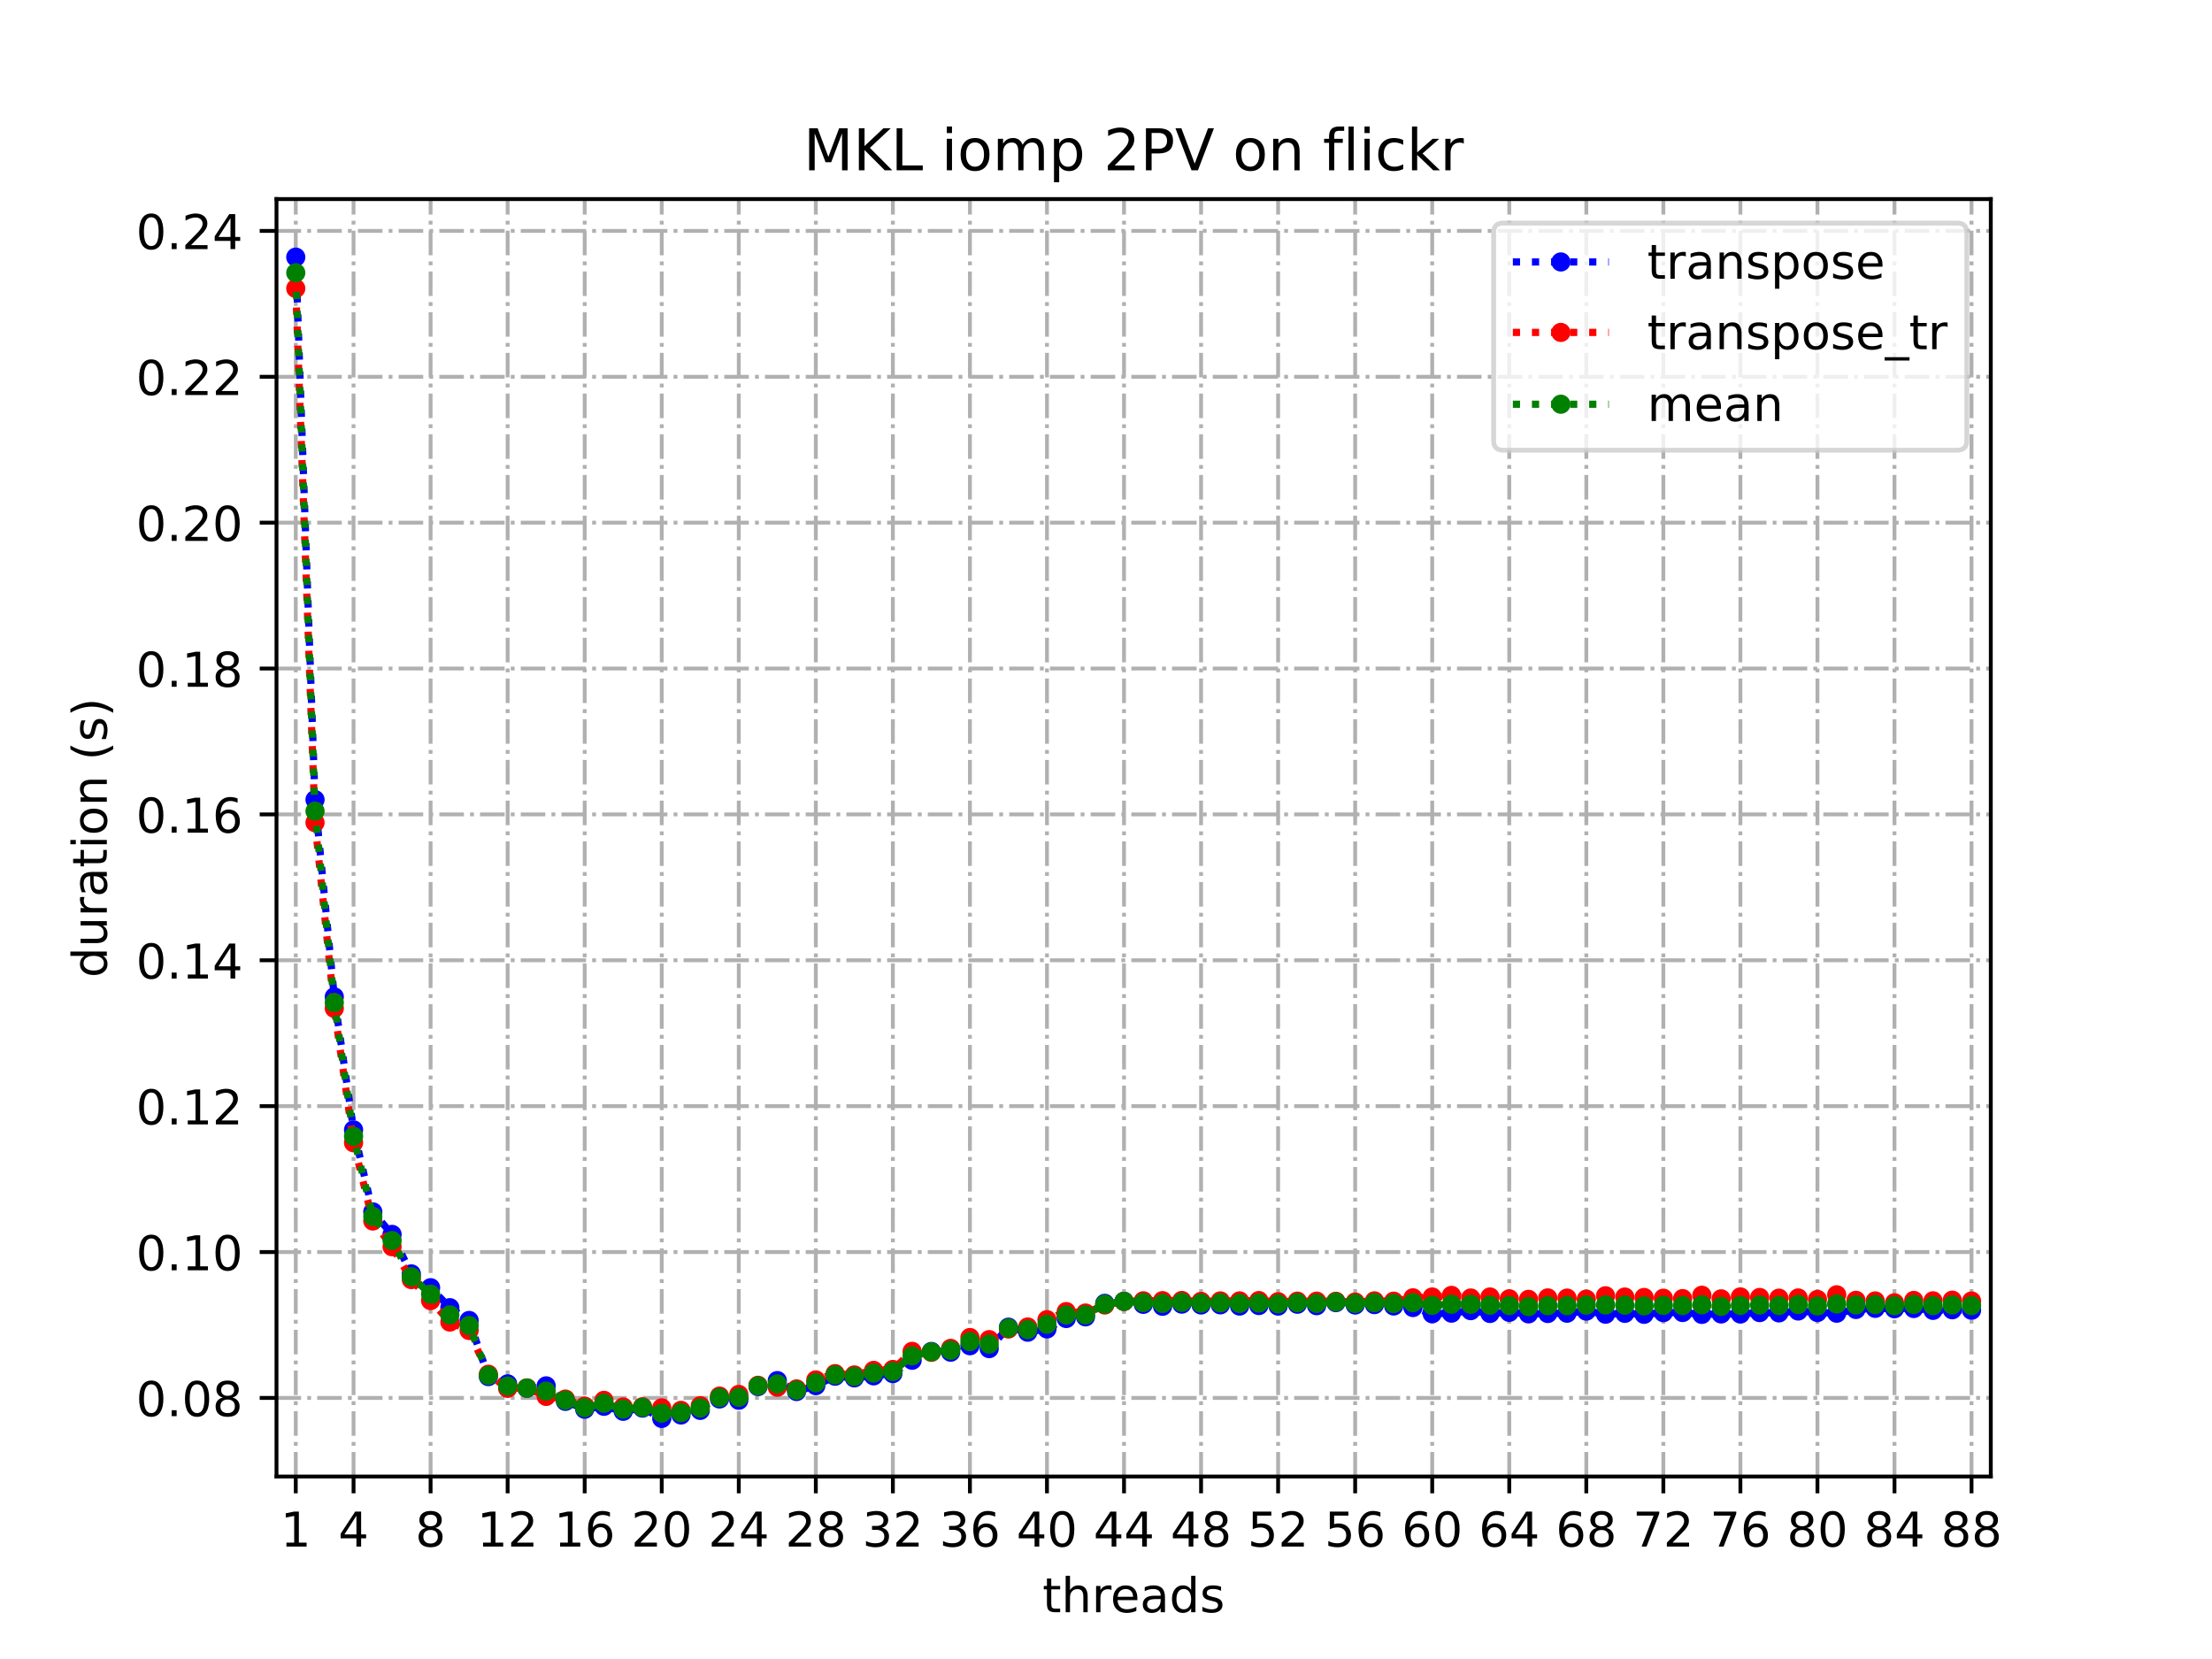 <?xml version="1.0" encoding="utf-8" standalone="no"?>
<!DOCTYPE svg PUBLIC "-//W3C//DTD SVG 1.1//EN"
  "http://www.w3.org/Graphics/SVG/1.1/DTD/svg11.dtd">
<!-- Created with matplotlib (https://matplotlib.org/) -->
<svg height="345.6pt" version="1.1" viewBox="0 0 460.8 345.6" width="460.8pt" xmlns="http://www.w3.org/2000/svg" xmlns:xlink="http://www.w3.org/1999/xlink">
 <defs>
  <style type="text/css">
*{stroke-linecap:butt;stroke-linejoin:round;}
  </style>
 </defs>
 <g id="figure_1">
  <g id="patch_1">
   <path d="M 0 345.6 
L 460.8 345.6 
L 460.8 0 
L 0 0 
z
" style="fill:#ffffff;"/>
  </g>
  <g id="axes_1">
   <g id="patch_2">
    <path d="M 57.6 307.584 
L 414.72 307.584 
L 414.72 41.472 
L 57.6 41.472 
z
" style="fill:#ffffff;"/>
   </g>
   <g id="matplotlib.axis_1">
    <g id="xtick_1">
     <g id="line2d_1">
      <path clip-path="url(#p2330330e56)" d="M 61.613 307.584 
L 61.613 41.472 
" style="fill:none;stroke:#b0b0b0;stroke-dasharray:5.12,1.28,0.8,1.28;stroke-dashoffset:0;stroke-width:0.8;"/>
     </g>
     <g id="line2d_2">
      <defs>
       <path d="M 0 0 
L 0 3.5 
" id="mf745ff39ab" style="stroke:#000000;stroke-width:0.8;"/>
      </defs>
      <g>
       <use style="stroke:#000000;stroke-width:0.8;" x="61.613" xlink:href="#mf745ff39ab" y="307.584"/>
      </g>
     </g>
     <g id="text_1">
      <!-- 1 -->
      <defs>
       <path d="M 12.406 8.297 
L 28.516 8.297 
L 28.516 63.922 
L 10.984 60.406 
L 10.984 69.391 
L 28.422 72.906 
L 38.281 72.906 
L 38.281 8.297 
L 54.391 8.297 
L 54.391 0 
L 12.406 0 
z
" id="DejaVuSans-49"/>
      </defs>
      <g transform="translate(58.431 322.182)scale(0.1 -0.1)">
       <use xlink:href="#DejaVuSans-49"/>
      </g>
     </g>
    </g>
    <g id="xtick_2">
     <g id="line2d_3">
      <path clip-path="url(#p2330330e56)" d="M 73.65 307.584 
L 73.65 41.472 
" style="fill:none;stroke:#b0b0b0;stroke-dasharray:5.12,1.28,0.8,1.28;stroke-dashoffset:0;stroke-width:0.8;"/>
     </g>
     <g id="line2d_4">
      <g>
       <use style="stroke:#000000;stroke-width:0.8;" x="73.65" xlink:href="#mf745ff39ab" y="307.584"/>
      </g>
     </g>
     <g id="text_2">
      <!-- 4 -->
      <defs>
       <path d="M 37.797 64.312 
L 12.891 25.391 
L 37.797 25.391 
z
M 35.203 72.906 
L 47.609 72.906 
L 47.609 25.391 
L 58.016 25.391 
L 58.016 17.188 
L 47.609 17.188 
L 47.609 0 
L 37.797 0 
L 37.797 17.188 
L 4.891 17.188 
L 4.891 26.703 
z
" id="DejaVuSans-52"/>
      </defs>
      <g transform="translate(70.469 322.182)scale(0.1 -0.1)">
       <use xlink:href="#DejaVuSans-52"/>
      </g>
     </g>
    </g>
    <g id="xtick_3">
     <g id="line2d_5">
      <path clip-path="url(#p2330330e56)" d="M 89.701 307.584 
L 89.701 41.472 
" style="fill:none;stroke:#b0b0b0;stroke-dasharray:5.12,1.28,0.8,1.28;stroke-dashoffset:0;stroke-width:0.8;"/>
     </g>
     <g id="line2d_6">
      <g>
       <use style="stroke:#000000;stroke-width:0.8;" x="89.701" xlink:href="#mf745ff39ab" y="307.584"/>
      </g>
     </g>
     <g id="text_3">
      <!-- 8 -->
      <defs>
       <path d="M 31.781 34.625 
Q 24.75 34.625 20.719 30.859 
Q 16.703 27.094 16.703 20.516 
Q 16.703 13.922 20.719 10.156 
Q 24.75 6.391 31.781 6.391 
Q 38.812 6.391 42.859 10.172 
Q 46.922 13.969 46.922 20.516 
Q 46.922 27.094 42.891 30.859 
Q 38.875 34.625 31.781 34.625 
z
M 21.922 38.812 
Q 15.578 40.375 12.031 44.719 
Q 8.5 49.078 8.5 55.328 
Q 8.5 64.062 14.719 69.141 
Q 20.953 74.219 31.781 74.219 
Q 42.672 74.219 48.875 69.141 
Q 55.078 64.062 55.078 55.328 
Q 55.078 49.078 51.531 44.719 
Q 48 40.375 41.703 38.812 
Q 48.828 37.156 52.797 32.312 
Q 56.781 27.484 56.781 20.516 
Q 56.781 9.906 50.312 4.234 
Q 43.844 -1.422 31.781 -1.422 
Q 19.734 -1.422 13.25 4.234 
Q 6.781 9.906 6.781 20.516 
Q 6.781 27.484 10.781 32.312 
Q 14.797 37.156 21.922 38.812 
z
M 18.312 54.391 
Q 18.312 48.734 21.844 45.562 
Q 25.391 42.391 31.781 42.391 
Q 38.141 42.391 41.719 45.562 
Q 45.312 48.734 45.312 54.391 
Q 45.312 60.062 41.719 63.234 
Q 38.141 66.406 31.781 66.406 
Q 25.391 66.406 21.844 63.234 
Q 18.312 60.062 18.312 54.391 
z
" id="DejaVuSans-56"/>
      </defs>
      <g transform="translate(86.519 322.182)scale(0.1 -0.1)">
       <use xlink:href="#DejaVuSans-56"/>
      </g>
     </g>
    </g>
    <g id="xtick_4">
     <g id="line2d_7">
      <path clip-path="url(#p2330330e56)" d="M 105.751 307.584 
L 105.751 41.472 
" style="fill:none;stroke:#b0b0b0;stroke-dasharray:5.12,1.28,0.8,1.28;stroke-dashoffset:0;stroke-width:0.8;"/>
     </g>
     <g id="line2d_8">
      <g>
       <use style="stroke:#000000;stroke-width:0.8;" x="105.751" xlink:href="#mf745ff39ab" y="307.584"/>
      </g>
     </g>
     <g id="text_4">
      <!-- 12 -->
      <defs>
       <path d="M 19.188 8.297 
L 53.609 8.297 
L 53.609 0 
L 7.328 0 
L 7.328 8.297 
Q 12.938 14.109 22.625 23.891 
Q 32.328 33.688 34.812 36.531 
Q 39.547 41.844 41.422 45.531 
Q 43.312 49.219 43.312 52.781 
Q 43.312 58.594 39.234 62.25 
Q 35.156 65.922 28.609 65.922 
Q 23.969 65.922 18.812 64.312 
Q 13.672 62.703 7.812 59.422 
L 7.812 69.391 
Q 13.766 71.781 18.938 73 
Q 24.125 74.219 28.422 74.219 
Q 39.75 74.219 46.484 68.547 
Q 53.219 62.891 53.219 53.422 
Q 53.219 48.922 51.531 44.891 
Q 49.859 40.875 45.406 35.406 
Q 44.188 33.984 37.641 27.219 
Q 31.109 20.453 19.188 8.297 
z
" id="DejaVuSans-50"/>
      </defs>
      <g transform="translate(99.389 322.182)scale(0.1 -0.1)">
       <use xlink:href="#DejaVuSans-49"/>
       <use x="63.623" xlink:href="#DejaVuSans-50"/>
      </g>
     </g>
    </g>
    <g id="xtick_5">
     <g id="line2d_9">
      <path clip-path="url(#p2330330e56)" d="M 121.801 307.584 
L 121.801 41.472 
" style="fill:none;stroke:#b0b0b0;stroke-dasharray:5.12,1.28,0.8,1.28;stroke-dashoffset:0;stroke-width:0.8;"/>
     </g>
     <g id="line2d_10">
      <g>
       <use style="stroke:#000000;stroke-width:0.8;" x="121.801" xlink:href="#mf745ff39ab" y="307.584"/>
      </g>
     </g>
     <g id="text_5">
      <!-- 16 -->
      <defs>
       <path d="M 33.016 40.375 
Q 26.375 40.375 22.484 35.828 
Q 18.609 31.297 18.609 23.391 
Q 18.609 15.531 22.484 10.953 
Q 26.375 6.391 33.016 6.391 
Q 39.656 6.391 43.531 10.953 
Q 47.406 15.531 47.406 23.391 
Q 47.406 31.297 43.531 35.828 
Q 39.656 40.375 33.016 40.375 
z
M 52.594 71.297 
L 52.594 62.312 
Q 48.875 64.062 45.094 64.984 
Q 41.312 65.922 37.594 65.922 
Q 27.828 65.922 22.672 59.328 
Q 17.531 52.734 16.797 39.406 
Q 19.672 43.656 24.016 45.922 
Q 28.375 48.188 33.594 48.188 
Q 44.578 48.188 50.953 41.516 
Q 57.328 34.859 57.328 23.391 
Q 57.328 12.156 50.688 5.359 
Q 44.047 -1.422 33.016 -1.422 
Q 20.359 -1.422 13.672 8.266 
Q 6.984 17.969 6.984 36.375 
Q 6.984 53.656 15.188 63.938 
Q 23.391 74.219 37.203 74.219 
Q 40.922 74.219 44.703 73.484 
Q 48.484 72.75 52.594 71.297 
z
" id="DejaVuSans-54"/>
      </defs>
      <g transform="translate(115.439 322.182)scale(0.1 -0.1)">
       <use xlink:href="#DejaVuSans-49"/>
       <use x="63.623" xlink:href="#DejaVuSans-54"/>
      </g>
     </g>
    </g>
    <g id="xtick_6">
     <g id="line2d_11">
      <path clip-path="url(#p2330330e56)" d="M 137.852 307.584 
L 137.852 41.472 
" style="fill:none;stroke:#b0b0b0;stroke-dasharray:5.12,1.28,0.8,1.28;stroke-dashoffset:0;stroke-width:0.8;"/>
     </g>
     <g id="line2d_12">
      <g>
       <use style="stroke:#000000;stroke-width:0.8;" x="137.852" xlink:href="#mf745ff39ab" y="307.584"/>
      </g>
     </g>
     <g id="text_6">
      <!-- 20 -->
      <defs>
       <path d="M 31.781 66.406 
Q 24.172 66.406 20.328 58.906 
Q 16.5 51.422 16.5 36.375 
Q 16.5 21.391 20.328 13.891 
Q 24.172 6.391 31.781 6.391 
Q 39.453 6.391 43.281 13.891 
Q 47.125 21.391 47.125 36.375 
Q 47.125 51.422 43.281 58.906 
Q 39.453 66.406 31.781 66.406 
z
M 31.781 74.219 
Q 44.047 74.219 50.516 64.516 
Q 56.984 54.828 56.984 36.375 
Q 56.984 17.969 50.516 8.266 
Q 44.047 -1.422 31.781 -1.422 
Q 19.531 -1.422 13.062 8.266 
Q 6.594 17.969 6.594 36.375 
Q 6.594 54.828 13.062 64.516 
Q 19.531 74.219 31.781 74.219 
z
" id="DejaVuSans-48"/>
      </defs>
      <g transform="translate(131.489 322.182)scale(0.1 -0.1)">
       <use xlink:href="#DejaVuSans-50"/>
       <use x="63.623" xlink:href="#DejaVuSans-48"/>
      </g>
     </g>
    </g>
    <g id="xtick_7">
     <g id="line2d_13">
      <path clip-path="url(#p2330330e56)" d="M 153.902 307.584 
L 153.902 41.472 
" style="fill:none;stroke:#b0b0b0;stroke-dasharray:5.12,1.28,0.8,1.28;stroke-dashoffset:0;stroke-width:0.8;"/>
     </g>
     <g id="line2d_14">
      <g>
       <use style="stroke:#000000;stroke-width:0.8;" x="153.902" xlink:href="#mf745ff39ab" y="307.584"/>
      </g>
     </g>
     <g id="text_7">
      <!-- 24 -->
      <g transform="translate(147.54 322.182)scale(0.1 -0.1)">
       <use xlink:href="#DejaVuSans-50"/>
       <use x="63.623" xlink:href="#DejaVuSans-52"/>
      </g>
     </g>
    </g>
    <g id="xtick_8">
     <g id="line2d_15">
      <path clip-path="url(#p2330330e56)" d="M 169.952 307.584 
L 169.952 41.472 
" style="fill:none;stroke:#b0b0b0;stroke-dasharray:5.12,1.28,0.8,1.28;stroke-dashoffset:0;stroke-width:0.8;"/>
     </g>
     <g id="line2d_16">
      <g>
       <use style="stroke:#000000;stroke-width:0.8;" x="169.952" xlink:href="#mf745ff39ab" y="307.584"/>
      </g>
     </g>
     <g id="text_8">
      <!-- 28 -->
      <g transform="translate(163.59 322.182)scale(0.1 -0.1)">
       <use xlink:href="#DejaVuSans-50"/>
       <use x="63.623" xlink:href="#DejaVuSans-56"/>
      </g>
     </g>
    </g>
    <g id="xtick_9">
     <g id="line2d_17">
      <path clip-path="url(#p2330330e56)" d="M 186.003 307.584 
L 186.003 41.472 
" style="fill:none;stroke:#b0b0b0;stroke-dasharray:5.12,1.28,0.8,1.28;stroke-dashoffset:0;stroke-width:0.8;"/>
     </g>
     <g id="line2d_18">
      <g>
       <use style="stroke:#000000;stroke-width:0.8;" x="186.003" xlink:href="#mf745ff39ab" y="307.584"/>
      </g>
     </g>
     <g id="text_9">
      <!-- 32 -->
      <defs>
       <path d="M 40.578 39.312 
Q 47.656 37.797 51.625 33 
Q 55.609 28.219 55.609 21.188 
Q 55.609 10.406 48.188 4.484 
Q 40.766 -1.422 27.094 -1.422 
Q 22.516 -1.422 17.656 -0.516 
Q 12.797 0.391 7.625 2.203 
L 7.625 11.719 
Q 11.719 9.328 16.594 8.109 
Q 21.484 6.891 26.812 6.891 
Q 36.078 6.891 40.938 10.547 
Q 45.797 14.203 45.797 21.188 
Q 45.797 27.641 41.281 31.266 
Q 36.766 34.906 28.719 34.906 
L 20.219 34.906 
L 20.219 43.016 
L 29.109 43.016 
Q 36.375 43.016 40.234 45.922 
Q 44.094 48.828 44.094 54.297 
Q 44.094 59.906 40.109 62.906 
Q 36.141 65.922 28.719 65.922 
Q 24.656 65.922 20.016 65.031 
Q 15.375 64.156 9.812 62.312 
L 9.812 71.094 
Q 15.438 72.656 20.344 73.438 
Q 25.25 74.219 29.594 74.219 
Q 40.828 74.219 47.359 69.109 
Q 53.906 64.016 53.906 55.328 
Q 53.906 49.266 50.438 45.094 
Q 46.969 40.922 40.578 39.312 
z
" id="DejaVuSans-51"/>
      </defs>
      <g transform="translate(179.64 322.182)scale(0.1 -0.1)">
       <use xlink:href="#DejaVuSans-51"/>
       <use x="63.623" xlink:href="#DejaVuSans-50"/>
      </g>
     </g>
    </g>
    <g id="xtick_10">
     <g id="line2d_19">
      <path clip-path="url(#p2330330e56)" d="M 202.053 307.584 
L 202.053 41.472 
" style="fill:none;stroke:#b0b0b0;stroke-dasharray:5.12,1.28,0.8,1.28;stroke-dashoffset:0;stroke-width:0.8;"/>
     </g>
     <g id="line2d_20">
      <g>
       <use style="stroke:#000000;stroke-width:0.8;" x="202.053" xlink:href="#mf745ff39ab" y="307.584"/>
      </g>
     </g>
     <g id="text_10">
      <!-- 36 -->
      <g transform="translate(195.691 322.182)scale(0.1 -0.1)">
       <use xlink:href="#DejaVuSans-51"/>
       <use x="63.623" xlink:href="#DejaVuSans-54"/>
      </g>
     </g>
    </g>
    <g id="xtick_11">
     <g id="line2d_21">
      <path clip-path="url(#p2330330e56)" d="M 218.103 307.584 
L 218.103 41.472 
" style="fill:none;stroke:#b0b0b0;stroke-dasharray:5.12,1.28,0.8,1.28;stroke-dashoffset:0;stroke-width:0.8;"/>
     </g>
     <g id="line2d_22">
      <g>
       <use style="stroke:#000000;stroke-width:0.8;" x="218.103" xlink:href="#mf745ff39ab" y="307.584"/>
      </g>
     </g>
     <g id="text_11">
      <!-- 40 -->
      <g transform="translate(211.741 322.182)scale(0.1 -0.1)">
       <use xlink:href="#DejaVuSans-52"/>
       <use x="63.623" xlink:href="#DejaVuSans-48"/>
      </g>
     </g>
    </g>
    <g id="xtick_12">
     <g id="line2d_23">
      <path clip-path="url(#p2330330e56)" d="M 234.154 307.584 
L 234.154 41.472 
" style="fill:none;stroke:#b0b0b0;stroke-dasharray:5.12,1.28,0.8,1.28;stroke-dashoffset:0;stroke-width:0.8;"/>
     </g>
     <g id="line2d_24">
      <g>
       <use style="stroke:#000000;stroke-width:0.8;" x="234.154" xlink:href="#mf745ff39ab" y="307.584"/>
      </g>
     </g>
     <g id="text_12">
      <!-- 44 -->
      <g transform="translate(227.791 322.182)scale(0.1 -0.1)">
       <use xlink:href="#DejaVuSans-52"/>
       <use x="63.623" xlink:href="#DejaVuSans-52"/>
      </g>
     </g>
    </g>
    <g id="xtick_13">
     <g id="line2d_25">
      <path clip-path="url(#p2330330e56)" d="M 250.204 307.584 
L 250.204 41.472 
" style="fill:none;stroke:#b0b0b0;stroke-dasharray:5.12,1.28,0.8,1.28;stroke-dashoffset:0;stroke-width:0.8;"/>
     </g>
     <g id="line2d_26">
      <g>
       <use style="stroke:#000000;stroke-width:0.8;" x="250.204" xlink:href="#mf745ff39ab" y="307.584"/>
      </g>
     </g>
     <g id="text_13">
      <!-- 48 -->
      <g transform="translate(243.842 322.182)scale(0.1 -0.1)">
       <use xlink:href="#DejaVuSans-52"/>
       <use x="63.623" xlink:href="#DejaVuSans-56"/>
      </g>
     </g>
    </g>
    <g id="xtick_14">
     <g id="line2d_27">
      <path clip-path="url(#p2330330e56)" d="M 266.254 307.584 
L 266.254 41.472 
" style="fill:none;stroke:#b0b0b0;stroke-dasharray:5.12,1.28,0.8,1.28;stroke-dashoffset:0;stroke-width:0.8;"/>
     </g>
     <g id="line2d_28">
      <g>
       <use style="stroke:#000000;stroke-width:0.8;" x="266.254" xlink:href="#mf745ff39ab" y="307.584"/>
      </g>
     </g>
     <g id="text_14">
      <!-- 52 -->
      <defs>
       <path d="M 10.797 72.906 
L 49.516 72.906 
L 49.516 64.594 
L 19.828 64.594 
L 19.828 46.734 
Q 21.969 47.469 24.109 47.828 
Q 26.266 48.188 28.422 48.188 
Q 40.625 48.188 47.75 41.5 
Q 54.891 34.812 54.891 23.391 
Q 54.891 11.625 47.562 5.094 
Q 40.234 -1.422 26.906 -1.422 
Q 22.312 -1.422 17.547 -0.641 
Q 12.797 0.141 7.719 1.703 
L 7.719 11.625 
Q 12.109 9.234 16.797 8.062 
Q 21.484 6.891 26.703 6.891 
Q 35.156 6.891 40.078 11.328 
Q 45.016 15.766 45.016 23.391 
Q 45.016 31 40.078 35.438 
Q 35.156 39.891 26.703 39.891 
Q 22.75 39.891 18.812 39.016 
Q 14.891 38.141 10.797 36.281 
z
" id="DejaVuSans-53"/>
      </defs>
      <g transform="translate(259.892 322.182)scale(0.1 -0.1)">
       <use xlink:href="#DejaVuSans-53"/>
       <use x="63.623" xlink:href="#DejaVuSans-50"/>
      </g>
     </g>
    </g>
    <g id="xtick_15">
     <g id="line2d_29">
      <path clip-path="url(#p2330330e56)" d="M 282.305 307.584 
L 282.305 41.472 
" style="fill:none;stroke:#b0b0b0;stroke-dasharray:5.12,1.28,0.8,1.28;stroke-dashoffset:0;stroke-width:0.8;"/>
     </g>
     <g id="line2d_30">
      <g>
       <use style="stroke:#000000;stroke-width:0.8;" x="282.305" xlink:href="#mf745ff39ab" y="307.584"/>
      </g>
     </g>
     <g id="text_15">
      <!-- 56 -->
      <g transform="translate(275.942 322.182)scale(0.1 -0.1)">
       <use xlink:href="#DejaVuSans-53"/>
       <use x="63.623" xlink:href="#DejaVuSans-54"/>
      </g>
     </g>
    </g>
    <g id="xtick_16">
     <g id="line2d_31">
      <path clip-path="url(#p2330330e56)" d="M 298.355 307.584 
L 298.355 41.472 
" style="fill:none;stroke:#b0b0b0;stroke-dasharray:5.12,1.28,0.8,1.28;stroke-dashoffset:0;stroke-width:0.8;"/>
     </g>
     <g id="line2d_32">
      <g>
       <use style="stroke:#000000;stroke-width:0.8;" x="298.355" xlink:href="#mf745ff39ab" y="307.584"/>
      </g>
     </g>
     <g id="text_16">
      <!-- 60 -->
      <g transform="translate(291.993 322.182)scale(0.1 -0.1)">
       <use xlink:href="#DejaVuSans-54"/>
       <use x="63.623" xlink:href="#DejaVuSans-48"/>
      </g>
     </g>
    </g>
    <g id="xtick_17">
     <g id="line2d_33">
      <path clip-path="url(#p2330330e56)" d="M 314.405 307.584 
L 314.405 41.472 
" style="fill:none;stroke:#b0b0b0;stroke-dasharray:5.12,1.28,0.8,1.28;stroke-dashoffset:0;stroke-width:0.8;"/>
     </g>
     <g id="line2d_34">
      <g>
       <use style="stroke:#000000;stroke-width:0.8;" x="314.405" xlink:href="#mf745ff39ab" y="307.584"/>
      </g>
     </g>
     <g id="text_17">
      <!-- 64 -->
      <g transform="translate(308.043 322.182)scale(0.1 -0.1)">
       <use xlink:href="#DejaVuSans-54"/>
       <use x="63.623" xlink:href="#DejaVuSans-52"/>
      </g>
     </g>
    </g>
    <g id="xtick_18">
     <g id="line2d_35">
      <path clip-path="url(#p2330330e56)" d="M 330.456 307.584 
L 330.456 41.472 
" style="fill:none;stroke:#b0b0b0;stroke-dasharray:5.12,1.28,0.8,1.28;stroke-dashoffset:0;stroke-width:0.8;"/>
     </g>
     <g id="line2d_36">
      <g>
       <use style="stroke:#000000;stroke-width:0.8;" x="330.456" xlink:href="#mf745ff39ab" y="307.584"/>
      </g>
     </g>
     <g id="text_18">
      <!-- 68 -->
      <g transform="translate(324.093 322.182)scale(0.1 -0.1)">
       <use xlink:href="#DejaVuSans-54"/>
       <use x="63.623" xlink:href="#DejaVuSans-56"/>
      </g>
     </g>
    </g>
    <g id="xtick_19">
     <g id="line2d_37">
      <path clip-path="url(#p2330330e56)" d="M 346.506 307.584 
L 346.506 41.472 
" style="fill:none;stroke:#b0b0b0;stroke-dasharray:5.12,1.28,0.8,1.28;stroke-dashoffset:0;stroke-width:0.8;"/>
     </g>
     <g id="line2d_38">
      <g>
       <use style="stroke:#000000;stroke-width:0.8;" x="346.506" xlink:href="#mf745ff39ab" y="307.584"/>
      </g>
     </g>
     <g id="text_19">
      <!-- 72 -->
      <defs>
       <path d="M 8.203 72.906 
L 55.078 72.906 
L 55.078 68.703 
L 28.609 0 
L 18.312 0 
L 43.219 64.594 
L 8.203 64.594 
z
" id="DejaVuSans-55"/>
      </defs>
      <g transform="translate(340.144 322.182)scale(0.1 -0.1)">
       <use xlink:href="#DejaVuSans-55"/>
       <use x="63.623" xlink:href="#DejaVuSans-50"/>
      </g>
     </g>
    </g>
    <g id="xtick_20">
     <g id="line2d_39">
      <path clip-path="url(#p2330330e56)" d="M 362.556 307.584 
L 362.556 41.472 
" style="fill:none;stroke:#b0b0b0;stroke-dasharray:5.12,1.28,0.8,1.28;stroke-dashoffset:0;stroke-width:0.8;"/>
     </g>
     <g id="line2d_40">
      <g>
       <use style="stroke:#000000;stroke-width:0.8;" x="362.556" xlink:href="#mf745ff39ab" y="307.584"/>
      </g>
     </g>
     <g id="text_20">
      <!-- 76 -->
      <g transform="translate(356.194 322.182)scale(0.1 -0.1)">
       <use xlink:href="#DejaVuSans-55"/>
       <use x="63.623" xlink:href="#DejaVuSans-54"/>
      </g>
     </g>
    </g>
    <g id="xtick_21">
     <g id="line2d_41">
      <path clip-path="url(#p2330330e56)" d="M 378.607 307.584 
L 378.607 41.472 
" style="fill:none;stroke:#b0b0b0;stroke-dasharray:5.12,1.28,0.8,1.28;stroke-dashoffset:0;stroke-width:0.8;"/>
     </g>
     <g id="line2d_42">
      <g>
       <use style="stroke:#000000;stroke-width:0.8;" x="378.607" xlink:href="#mf745ff39ab" y="307.584"/>
      </g>
     </g>
     <g id="text_21">
      <!-- 80 -->
      <g transform="translate(372.244 322.182)scale(0.1 -0.1)">
       <use xlink:href="#DejaVuSans-56"/>
       <use x="63.623" xlink:href="#DejaVuSans-48"/>
      </g>
     </g>
    </g>
    <g id="xtick_22">
     <g id="line2d_43">
      <path clip-path="url(#p2330330e56)" d="M 394.657 307.584 
L 394.657 41.472 
" style="fill:none;stroke:#b0b0b0;stroke-dasharray:5.12,1.28,0.8,1.28;stroke-dashoffset:0;stroke-width:0.8;"/>
     </g>
     <g id="line2d_44">
      <g>
       <use style="stroke:#000000;stroke-width:0.8;" x="394.657" xlink:href="#mf745ff39ab" y="307.584"/>
      </g>
     </g>
     <g id="text_22">
      <!-- 84 -->
      <g transform="translate(388.295 322.182)scale(0.1 -0.1)">
       <use xlink:href="#DejaVuSans-56"/>
       <use x="63.623" xlink:href="#DejaVuSans-52"/>
      </g>
     </g>
    </g>
    <g id="xtick_23">
     <g id="line2d_45">
      <path clip-path="url(#p2330330e56)" d="M 410.707 307.584 
L 410.707 41.472 
" style="fill:none;stroke:#b0b0b0;stroke-dasharray:5.12,1.28,0.8,1.28;stroke-dashoffset:0;stroke-width:0.8;"/>
     </g>
     <g id="line2d_46">
      <g>
       <use style="stroke:#000000;stroke-width:0.8;" x="410.707" xlink:href="#mf745ff39ab" y="307.584"/>
      </g>
     </g>
     <g id="text_23">
      <!-- 88 -->
      <g transform="translate(404.345 322.182)scale(0.1 -0.1)">
       <use xlink:href="#DejaVuSans-56"/>
       <use x="63.623" xlink:href="#DejaVuSans-56"/>
      </g>
     </g>
    </g>
    <g id="text_24">
     <!-- threads -->
     <defs>
      <path d="M 18.312 70.219 
L 18.312 54.688 
L 36.812 54.688 
L 36.812 47.703 
L 18.312 47.703 
L 18.312 18.016 
Q 18.312 11.328 20.141 9.422 
Q 21.969 7.516 27.594 7.516 
L 36.812 7.516 
L 36.812 0 
L 27.594 0 
Q 17.188 0 13.234 3.875 
Q 9.281 7.766 9.281 18.016 
L 9.281 47.703 
L 2.688 47.703 
L 2.688 54.688 
L 9.281 54.688 
L 9.281 70.219 
z
" id="DejaVuSans-116"/>
      <path d="M 54.891 33.016 
L 54.891 0 
L 45.906 0 
L 45.906 32.719 
Q 45.906 40.484 42.875 44.328 
Q 39.844 48.188 33.797 48.188 
Q 26.516 48.188 22.312 43.547 
Q 18.109 38.922 18.109 30.906 
L 18.109 0 
L 9.078 0 
L 9.078 75.984 
L 18.109 75.984 
L 18.109 46.188 
Q 21.344 51.125 25.703 53.562 
Q 30.078 56 35.797 56 
Q 45.219 56 50.047 50.172 
Q 54.891 44.344 54.891 33.016 
z
" id="DejaVuSans-104"/>
      <path d="M 41.109 46.297 
Q 39.594 47.172 37.812 47.578 
Q 36.031 48 33.891 48 
Q 26.266 48 22.188 43.047 
Q 18.109 38.094 18.109 28.812 
L 18.109 0 
L 9.078 0 
L 9.078 54.688 
L 18.109 54.688 
L 18.109 46.188 
Q 20.953 51.172 25.484 53.578 
Q 30.031 56 36.531 56 
Q 37.453 56 38.578 55.875 
Q 39.703 55.766 41.062 55.516 
z
" id="DejaVuSans-114"/>
      <path d="M 56.203 29.594 
L 56.203 25.203 
L 14.891 25.203 
Q 15.484 15.922 20.484 11.062 
Q 25.484 6.203 34.422 6.203 
Q 39.594 6.203 44.453 7.469 
Q 49.312 8.734 54.109 11.281 
L 54.109 2.781 
Q 49.266 0.734 44.188 -0.344 
Q 39.109 -1.422 33.891 -1.422 
Q 20.797 -1.422 13.156 6.188 
Q 5.516 13.812 5.516 26.812 
Q 5.516 40.234 12.766 48.109 
Q 20.016 56 32.328 56 
Q 43.359 56 49.781 48.891 
Q 56.203 41.797 56.203 29.594 
z
M 47.219 32.234 
Q 47.125 39.594 43.094 43.984 
Q 39.062 48.391 32.422 48.391 
Q 24.906 48.391 20.391 44.141 
Q 15.875 39.891 15.188 32.172 
z
" id="DejaVuSans-101"/>
      <path d="M 34.281 27.484 
Q 23.391 27.484 19.188 25 
Q 14.984 22.516 14.984 16.5 
Q 14.984 11.719 18.141 8.906 
Q 21.297 6.109 26.703 6.109 
Q 34.188 6.109 38.703 11.406 
Q 43.219 16.703 43.219 25.484 
L 43.219 27.484 
z
M 52.203 31.203 
L 52.203 0 
L 43.219 0 
L 43.219 8.297 
Q 40.141 3.328 35.547 0.953 
Q 30.953 -1.422 24.312 -1.422 
Q 15.922 -1.422 10.953 3.297 
Q 6 8.016 6 15.922 
Q 6 25.141 12.172 29.828 
Q 18.359 34.516 30.609 34.516 
L 43.219 34.516 
L 43.219 35.406 
Q 43.219 41.609 39.141 45 
Q 35.062 48.391 27.688 48.391 
Q 23 48.391 18.547 47.266 
Q 14.109 46.141 10.016 43.891 
L 10.016 52.203 
Q 14.938 54.109 19.578 55.047 
Q 24.219 56 28.609 56 
Q 40.484 56 46.344 49.844 
Q 52.203 43.703 52.203 31.203 
z
" id="DejaVuSans-97"/>
      <path d="M 45.406 46.391 
L 45.406 75.984 
L 54.391 75.984 
L 54.391 0 
L 45.406 0 
L 45.406 8.203 
Q 42.578 3.328 38.25 0.953 
Q 33.938 -1.422 27.875 -1.422 
Q 17.969 -1.422 11.734 6.484 
Q 5.516 14.406 5.516 27.297 
Q 5.516 40.188 11.734 48.094 
Q 17.969 56 27.875 56 
Q 33.938 56 38.25 53.625 
Q 42.578 51.266 45.406 46.391 
z
M 14.797 27.297 
Q 14.797 17.391 18.875 11.75 
Q 22.953 6.109 30.078 6.109 
Q 37.203 6.109 41.297 11.75 
Q 45.406 17.391 45.406 27.297 
Q 45.406 37.203 41.297 42.844 
Q 37.203 48.484 30.078 48.484 
Q 22.953 48.484 18.875 42.844 
Q 14.797 37.203 14.797 27.297 
z
" id="DejaVuSans-100"/>
      <path d="M 44.281 53.078 
L 44.281 44.578 
Q 40.484 46.531 36.375 47.5 
Q 32.281 48.484 27.875 48.484 
Q 21.188 48.484 17.844 46.438 
Q 14.5 44.391 14.5 40.281 
Q 14.5 37.156 16.891 35.375 
Q 19.281 33.594 26.516 31.984 
L 29.594 31.297 
Q 39.156 29.25 43.188 25.516 
Q 47.219 21.781 47.219 15.094 
Q 47.219 7.469 41.188 3.016 
Q 35.156 -1.422 24.609 -1.422 
Q 20.219 -1.422 15.453 -0.562 
Q 10.688 0.297 5.422 2 
L 5.422 11.281 
Q 10.406 8.688 15.234 7.391 
Q 20.062 6.109 24.812 6.109 
Q 31.156 6.109 34.562 8.281 
Q 37.984 10.453 37.984 14.406 
Q 37.984 18.062 35.516 20.016 
Q 33.062 21.969 24.703 23.781 
L 21.578 24.516 
Q 13.234 26.266 9.516 29.906 
Q 5.812 33.547 5.812 39.891 
Q 5.812 47.609 11.281 51.797 
Q 16.75 56 26.812 56 
Q 31.781 56 36.172 55.266 
Q 40.578 54.547 44.281 53.078 
z
" id="DejaVuSans-115"/>
     </defs>
     <g transform="translate(217.169 335.861)scale(0.1 -0.1)">
      <use xlink:href="#DejaVuSans-116"/>
      <use x="39.209" xlink:href="#DejaVuSans-104"/>
      <use x="102.588" xlink:href="#DejaVuSans-114"/>
      <use x="141.451" xlink:href="#DejaVuSans-101"/>
      <use x="202.975" xlink:href="#DejaVuSans-97"/>
      <use x="264.254" xlink:href="#DejaVuSans-100"/>
      <use x="327.73" xlink:href="#DejaVuSans-115"/>
     </g>
    </g>
   </g>
   <g id="matplotlib.axis_2">
    <g id="ytick_1">
     <g id="line2d_47">
      <path clip-path="url(#p2330330e56)" d="M 57.6 291.214 
L 414.72 291.214 
" style="fill:none;stroke:#b0b0b0;stroke-dasharray:5.12,1.28,0.8,1.28;stroke-dashoffset:0;stroke-width:0.8;"/>
     </g>
     <g id="line2d_48">
      <defs>
       <path d="M 0 0 
L -3.5 0 
" id="m9f2b9d0960" style="stroke:#000000;stroke-width:0.8;"/>
      </defs>
      <g>
       <use style="stroke:#000000;stroke-width:0.8;" x="57.6" xlink:href="#m9f2b9d0960" y="291.214"/>
      </g>
     </g>
     <g id="text_25">
      <!-- 0.08 -->
      <defs>
       <path d="M 10.688 12.406 
L 21 12.406 
L 21 0 
L 10.688 0 
z
" id="DejaVuSans-46"/>
      </defs>
      <g transform="translate(28.334 295.013)scale(0.1 -0.1)">
       <use xlink:href="#DejaVuSans-48"/>
       <use x="63.623" xlink:href="#DejaVuSans-46"/>
       <use x="95.41" xlink:href="#DejaVuSans-48"/>
       <use x="159.033" xlink:href="#DejaVuSans-56"/>
      </g>
     </g>
    </g>
    <g id="ytick_2">
     <g id="line2d_49">
      <path clip-path="url(#p2330330e56)" d="M 57.6 260.825 
L 414.72 260.825 
" style="fill:none;stroke:#b0b0b0;stroke-dasharray:5.12,1.28,0.8,1.28;stroke-dashoffset:0;stroke-width:0.8;"/>
     </g>
     <g id="line2d_50">
      <g>
       <use style="stroke:#000000;stroke-width:0.8;" x="57.6" xlink:href="#m9f2b9d0960" y="260.825"/>
      </g>
     </g>
     <g id="text_26">
      <!-- 0.10 -->
      <g transform="translate(28.334 264.624)scale(0.1 -0.1)">
       <use xlink:href="#DejaVuSans-48"/>
       <use x="63.623" xlink:href="#DejaVuSans-46"/>
       <use x="95.41" xlink:href="#DejaVuSans-49"/>
       <use x="159.033" xlink:href="#DejaVuSans-48"/>
      </g>
     </g>
    </g>
    <g id="ytick_3">
     <g id="line2d_51">
      <path clip-path="url(#p2330330e56)" d="M 57.6 230.435 
L 414.72 230.435 
" style="fill:none;stroke:#b0b0b0;stroke-dasharray:5.12,1.28,0.8,1.28;stroke-dashoffset:0;stroke-width:0.8;"/>
     </g>
     <g id="line2d_52">
      <g>
       <use style="stroke:#000000;stroke-width:0.8;" x="57.6" xlink:href="#m9f2b9d0960" y="230.435"/>
      </g>
     </g>
     <g id="text_27">
      <!-- 0.12 -->
      <g transform="translate(28.334 234.234)scale(0.1 -0.1)">
       <use xlink:href="#DejaVuSans-48"/>
       <use x="63.623" xlink:href="#DejaVuSans-46"/>
       <use x="95.41" xlink:href="#DejaVuSans-49"/>
       <use x="159.033" xlink:href="#DejaVuSans-50"/>
      </g>
     </g>
    </g>
    <g id="ytick_4">
     <g id="line2d_53">
      <path clip-path="url(#p2330330e56)" d="M 57.6 200.046 
L 414.72 200.046 
" style="fill:none;stroke:#b0b0b0;stroke-dasharray:5.12,1.28,0.8,1.28;stroke-dashoffset:0;stroke-width:0.8;"/>
     </g>
     <g id="line2d_54">
      <g>
       <use style="stroke:#000000;stroke-width:0.8;" x="57.6" xlink:href="#m9f2b9d0960" y="200.046"/>
      </g>
     </g>
     <g id="text_28">
      <!-- 0.14 -->
      <g transform="translate(28.334 203.845)scale(0.1 -0.1)">
       <use xlink:href="#DejaVuSans-48"/>
       <use x="63.623" xlink:href="#DejaVuSans-46"/>
       <use x="95.41" xlink:href="#DejaVuSans-49"/>
       <use x="159.033" xlink:href="#DejaVuSans-52"/>
      </g>
     </g>
    </g>
    <g id="ytick_5">
     <g id="line2d_55">
      <path clip-path="url(#p2330330e56)" d="M 57.6 169.656 
L 414.72 169.656 
" style="fill:none;stroke:#b0b0b0;stroke-dasharray:5.12,1.28,0.8,1.28;stroke-dashoffset:0;stroke-width:0.8;"/>
     </g>
     <g id="line2d_56">
      <g>
       <use style="stroke:#000000;stroke-width:0.8;" x="57.6" xlink:href="#m9f2b9d0960" y="169.656"/>
      </g>
     </g>
     <g id="text_29">
      <!-- 0.16 -->
      <g transform="translate(28.334 173.455)scale(0.1 -0.1)">
       <use xlink:href="#DejaVuSans-48"/>
       <use x="63.623" xlink:href="#DejaVuSans-46"/>
       <use x="95.41" xlink:href="#DejaVuSans-49"/>
       <use x="159.033" xlink:href="#DejaVuSans-54"/>
      </g>
     </g>
    </g>
    <g id="ytick_6">
     <g id="line2d_57">
      <path clip-path="url(#p2330330e56)" d="M 57.6 139.267 
L 414.72 139.267 
" style="fill:none;stroke:#b0b0b0;stroke-dasharray:5.12,1.28,0.8,1.28;stroke-dashoffset:0;stroke-width:0.8;"/>
     </g>
     <g id="line2d_58">
      <g>
       <use style="stroke:#000000;stroke-width:0.8;" x="57.6" xlink:href="#m9f2b9d0960" y="139.267"/>
      </g>
     </g>
     <g id="text_30">
      <!-- 0.18 -->
      <g transform="translate(28.334 143.066)scale(0.1 -0.1)">
       <use xlink:href="#DejaVuSans-48"/>
       <use x="63.623" xlink:href="#DejaVuSans-46"/>
       <use x="95.41" xlink:href="#DejaVuSans-49"/>
       <use x="159.033" xlink:href="#DejaVuSans-56"/>
      </g>
     </g>
    </g>
    <g id="ytick_7">
     <g id="line2d_59">
      <path clip-path="url(#p2330330e56)" d="M 57.6 108.877 
L 414.72 108.877 
" style="fill:none;stroke:#b0b0b0;stroke-dasharray:5.12,1.28,0.8,1.28;stroke-dashoffset:0;stroke-width:0.8;"/>
     </g>
     <g id="line2d_60">
      <g>
       <use style="stroke:#000000;stroke-width:0.8;" x="57.6" xlink:href="#m9f2b9d0960" y="108.877"/>
      </g>
     </g>
     <g id="text_31">
      <!-- 0.20 -->
      <g transform="translate(28.334 112.676)scale(0.1 -0.1)">
       <use xlink:href="#DejaVuSans-48"/>
       <use x="63.623" xlink:href="#DejaVuSans-46"/>
       <use x="95.41" xlink:href="#DejaVuSans-50"/>
       <use x="159.033" xlink:href="#DejaVuSans-48"/>
      </g>
     </g>
    </g>
    <g id="ytick_8">
     <g id="line2d_61">
      <path clip-path="url(#p2330330e56)" d="M 57.6 78.488 
L 414.72 78.488 
" style="fill:none;stroke:#b0b0b0;stroke-dasharray:5.12,1.28,0.8,1.28;stroke-dashoffset:0;stroke-width:0.8;"/>
     </g>
     <g id="line2d_62">
      <g>
       <use style="stroke:#000000;stroke-width:0.8;" x="57.6" xlink:href="#m9f2b9d0960" y="78.488"/>
      </g>
     </g>
     <g id="text_32">
      <!-- 0.22 -->
      <g transform="translate(28.334 82.287)scale(0.1 -0.1)">
       <use xlink:href="#DejaVuSans-48"/>
       <use x="63.623" xlink:href="#DejaVuSans-46"/>
       <use x="95.41" xlink:href="#DejaVuSans-50"/>
       <use x="159.033" xlink:href="#DejaVuSans-50"/>
      </g>
     </g>
    </g>
    <g id="ytick_9">
     <g id="line2d_63">
      <path clip-path="url(#p2330330e56)" d="M 57.6 48.098 
L 414.72 48.098 
" style="fill:none;stroke:#b0b0b0;stroke-dasharray:5.12,1.28,0.8,1.28;stroke-dashoffset:0;stroke-width:0.8;"/>
     </g>
     <g id="line2d_64">
      <g>
       <use style="stroke:#000000;stroke-width:0.8;" x="57.6" xlink:href="#m9f2b9d0960" y="48.098"/>
      </g>
     </g>
     <g id="text_33">
      <!-- 0.24 -->
      <g transform="translate(28.334 51.897)scale(0.1 -0.1)">
       <use xlink:href="#DejaVuSans-48"/>
       <use x="63.623" xlink:href="#DejaVuSans-46"/>
       <use x="95.41" xlink:href="#DejaVuSans-50"/>
       <use x="159.033" xlink:href="#DejaVuSans-52"/>
      </g>
     </g>
    </g>
    <g id="text_34">
     <!-- duration (s) -->
     <defs>
      <path d="M 8.5 21.578 
L 8.5 54.688 
L 17.484 54.688 
L 17.484 21.922 
Q 17.484 14.156 20.5 10.266 
Q 23.531 6.391 29.594 6.391 
Q 36.859 6.391 41.078 11.031 
Q 45.312 15.672 45.312 23.688 
L 45.312 54.688 
L 54.297 54.688 
L 54.297 0 
L 45.312 0 
L 45.312 8.406 
Q 42.047 3.422 37.719 1 
Q 33.406 -1.422 27.688 -1.422 
Q 18.266 -1.422 13.375 4.438 
Q 8.5 10.297 8.5 21.578 
z
M 31.109 56 
z
" id="DejaVuSans-117"/>
      <path d="M 9.422 54.688 
L 18.406 54.688 
L 18.406 0 
L 9.422 0 
z
M 9.422 75.984 
L 18.406 75.984 
L 18.406 64.594 
L 9.422 64.594 
z
" id="DejaVuSans-105"/>
      <path d="M 30.609 48.391 
Q 23.391 48.391 19.188 42.75 
Q 14.984 37.109 14.984 27.297 
Q 14.984 17.484 19.156 11.844 
Q 23.344 6.203 30.609 6.203 
Q 37.797 6.203 41.984 11.859 
Q 46.188 17.531 46.188 27.297 
Q 46.188 37.016 41.984 42.703 
Q 37.797 48.391 30.609 48.391 
z
M 30.609 56 
Q 42.328 56 49.016 48.375 
Q 55.719 40.766 55.719 27.297 
Q 55.719 13.875 49.016 6.219 
Q 42.328 -1.422 30.609 -1.422 
Q 18.844 -1.422 12.172 6.219 
Q 5.516 13.875 5.516 27.297 
Q 5.516 40.766 12.172 48.375 
Q 18.844 56 30.609 56 
z
" id="DejaVuSans-111"/>
      <path d="M 54.891 33.016 
L 54.891 0 
L 45.906 0 
L 45.906 32.719 
Q 45.906 40.484 42.875 44.328 
Q 39.844 48.188 33.797 48.188 
Q 26.516 48.188 22.312 43.547 
Q 18.109 38.922 18.109 30.906 
L 18.109 0 
L 9.078 0 
L 9.078 54.688 
L 18.109 54.688 
L 18.109 46.188 
Q 21.344 51.125 25.703 53.562 
Q 30.078 56 35.797 56 
Q 45.219 56 50.047 50.172 
Q 54.891 44.344 54.891 33.016 
z
" id="DejaVuSans-110"/>
      <path id="DejaVuSans-32"/>
      <path d="M 31 75.875 
Q 24.469 64.656 21.281 53.656 
Q 18.109 42.672 18.109 31.391 
Q 18.109 20.125 21.312 9.062 
Q 24.516 -2 31 -13.188 
L 23.188 -13.188 
Q 15.875 -1.703 12.234 9.375 
Q 8.594 20.453 8.594 31.391 
Q 8.594 42.281 12.203 53.312 
Q 15.828 64.359 23.188 75.875 
z
" id="DejaVuSans-40"/>
      <path d="M 8.016 75.875 
L 15.828 75.875 
Q 23.141 64.359 26.781 53.312 
Q 30.422 42.281 30.422 31.391 
Q 30.422 20.453 26.781 9.375 
Q 23.141 -1.703 15.828 -13.188 
L 8.016 -13.188 
Q 14.5 -2 17.703 9.062 
Q 20.906 20.125 20.906 31.391 
Q 20.906 42.672 17.703 53.656 
Q 14.5 64.656 8.016 75.875 
z
" id="DejaVuSans-41"/>
     </defs>
     <g transform="translate(22.255 203.663)rotate(-90)scale(0.1 -0.1)">
      <use xlink:href="#DejaVuSans-100"/>
      <use x="63.477" xlink:href="#DejaVuSans-117"/>
      <use x="126.855" xlink:href="#DejaVuSans-114"/>
      <use x="167.969" xlink:href="#DejaVuSans-97"/>
      <use x="229.248" xlink:href="#DejaVuSans-116"/>
      <use x="268.457" xlink:href="#DejaVuSans-105"/>
      <use x="296.24" xlink:href="#DejaVuSans-111"/>
      <use x="357.422" xlink:href="#DejaVuSans-110"/>
      <use x="420.801" xlink:href="#DejaVuSans-32"/>
      <use x="452.588" xlink:href="#DejaVuSans-40"/>
      <use x="491.602" xlink:href="#DejaVuSans-115"/>
      <use x="543.701" xlink:href="#DejaVuSans-41"/>
     </g>
    </g>
   </g>
   <g id="line2d_65">
    <path clip-path="url(#p2330330e56)" d="M 61.613 53.568 
L 65.625 166.586 
L 69.638 207.664 
L 73.65 235.375 
L 77.663 252.46 
L 81.676 257.15 
L 85.688 265.374 
L 89.701 268.254 
L 93.713 272.413 
L 97.726 275.077 
L 101.738 286.766 
L 105.751 288.289 
L 109.764 289.198 
L 113.776 288.703 
L 117.789 291.928 
L 121.801 293.565 
L 125.814 292.955 
L 129.827 293.997 
L 133.839 293.336 
L 137.852 295.488 
L 141.864 294.763 
L 145.877 293.809 
L 149.889 291.425 
L 153.902 291.7 
L 157.915 288.85 
L 161.927 287.604 
L 165.94 289.877 
L 169.952 288.649 
L 173.965 286.686 
L 177.978 287.035 
L 181.99 286.612 
L 186.003 286.143 
L 190.015 283.363 
L 194.028 281.536 
L 198.04 281.685 
L 202.053 280.341 
L 206.066 280.944 
L 210.078 276.482 
L 214.091 277.52 
L 218.103 276.836 
L 222.116 274.67 
L 226.129 274.32 
L 230.141 271.512 
L 234.154 271.082 
L 238.166 271.714 
L 242.179 272.121 
L 246.191 271.671 
L 250.204 271.85 
L 254.217 271.818 
L 258.229 272.076 
L 262.242 271.964 
L 266.254 272.082 
L 270.267 271.693 
L 274.28 271.995 
L 278.292 271.363 
L 282.305 271.855 
L 286.317 271.772 
L 290.33 272.06 
L 294.342 272.383 
L 298.355 273.677 
L 302.368 273.549 
L 306.38 273.033 
L 310.393 273.616 
L 314.405 273.385 
L 318.418 273.701 
L 322.431 273.625 
L 326.443 273.562 
L 330.456 273.132 
L 334.468 273.77 
L 338.481 273.59 
L 342.493 273.795 
L 346.506 273.443 
L 350.519 273.42 
L 354.531 273.811 
L 358.544 273.719 
L 362.556 273.726 
L 366.569 273.436 
L 370.582 273.497 
L 374.594 273.104 
L 378.607 273.417 
L 382.619 273.562 
L 386.632 272.787 
L 390.644 272.551 
L 394.657 272.636 
L 398.67 272.586 
L 402.682 272.975 
L 406.695 272.847 
L 410.707 272.952 
" style="fill:none;stroke:#0000ff;stroke-dasharray:1.5,2.475;stroke-dashoffset:0;stroke-width:1.5;"/>
    <defs>
     <path d="M 0 1.5 
C 0.398 1.5 0.779 1.342 1.061 1.061 
C 1.342 0.779 1.5 0.398 1.5 0 
C 1.5 -0.398 1.342 -0.779 1.061 -1.061 
C 0.779 -1.342 0.398 -1.5 0 -1.5 
C -0.398 -1.5 -0.779 -1.342 -1.061 -1.061 
C -1.342 -0.779 -1.5 -0.398 -1.5 0 
C -1.5 0.398 -1.342 0.779 -1.061 1.061 
C -0.779 1.342 -0.398 1.5 0 1.5 
z
" id="m6589674e95" style="stroke:#0000ff;"/>
    </defs>
    <g clip-path="url(#p2330330e56)">
     <use style="fill:#0000ff;stroke:#0000ff;" x="61.613" xlink:href="#m6589674e95" y="53.568"/>
     <use style="fill:#0000ff;stroke:#0000ff;" x="65.625" xlink:href="#m6589674e95" y="166.586"/>
     <use style="fill:#0000ff;stroke:#0000ff;" x="69.638" xlink:href="#m6589674e95" y="207.664"/>
     <use style="fill:#0000ff;stroke:#0000ff;" x="73.65" xlink:href="#m6589674e95" y="235.375"/>
     <use style="fill:#0000ff;stroke:#0000ff;" x="77.663" xlink:href="#m6589674e95" y="252.46"/>
     <use style="fill:#0000ff;stroke:#0000ff;" x="81.676" xlink:href="#m6589674e95" y="257.15"/>
     <use style="fill:#0000ff;stroke:#0000ff;" x="85.688" xlink:href="#m6589674e95" y="265.374"/>
     <use style="fill:#0000ff;stroke:#0000ff;" x="89.701" xlink:href="#m6589674e95" y="268.254"/>
     <use style="fill:#0000ff;stroke:#0000ff;" x="93.713" xlink:href="#m6589674e95" y="272.413"/>
     <use style="fill:#0000ff;stroke:#0000ff;" x="97.726" xlink:href="#m6589674e95" y="275.077"/>
     <use style="fill:#0000ff;stroke:#0000ff;" x="101.738" xlink:href="#m6589674e95" y="286.766"/>
     <use style="fill:#0000ff;stroke:#0000ff;" x="105.751" xlink:href="#m6589674e95" y="288.289"/>
     <use style="fill:#0000ff;stroke:#0000ff;" x="109.764" xlink:href="#m6589674e95" y="289.198"/>
     <use style="fill:#0000ff;stroke:#0000ff;" x="113.776" xlink:href="#m6589674e95" y="288.703"/>
     <use style="fill:#0000ff;stroke:#0000ff;" x="117.789" xlink:href="#m6589674e95" y="291.928"/>
     <use style="fill:#0000ff;stroke:#0000ff;" x="121.801" xlink:href="#m6589674e95" y="293.565"/>
     <use style="fill:#0000ff;stroke:#0000ff;" x="125.814" xlink:href="#m6589674e95" y="292.955"/>
     <use style="fill:#0000ff;stroke:#0000ff;" x="129.827" xlink:href="#m6589674e95" y="293.997"/>
     <use style="fill:#0000ff;stroke:#0000ff;" x="133.839" xlink:href="#m6589674e95" y="293.336"/>
     <use style="fill:#0000ff;stroke:#0000ff;" x="137.852" xlink:href="#m6589674e95" y="295.488"/>
     <use style="fill:#0000ff;stroke:#0000ff;" x="141.864" xlink:href="#m6589674e95" y="294.763"/>
     <use style="fill:#0000ff;stroke:#0000ff;" x="145.877" xlink:href="#m6589674e95" y="293.809"/>
     <use style="fill:#0000ff;stroke:#0000ff;" x="149.889" xlink:href="#m6589674e95" y="291.425"/>
     <use style="fill:#0000ff;stroke:#0000ff;" x="153.902" xlink:href="#m6589674e95" y="291.7"/>
     <use style="fill:#0000ff;stroke:#0000ff;" x="157.915" xlink:href="#m6589674e95" y="288.85"/>
     <use style="fill:#0000ff;stroke:#0000ff;" x="161.927" xlink:href="#m6589674e95" y="287.604"/>
     <use style="fill:#0000ff;stroke:#0000ff;" x="165.94" xlink:href="#m6589674e95" y="289.877"/>
     <use style="fill:#0000ff;stroke:#0000ff;" x="169.952" xlink:href="#m6589674e95" y="288.649"/>
     <use style="fill:#0000ff;stroke:#0000ff;" x="173.965" xlink:href="#m6589674e95" y="286.686"/>
     <use style="fill:#0000ff;stroke:#0000ff;" x="177.978" xlink:href="#m6589674e95" y="287.035"/>
     <use style="fill:#0000ff;stroke:#0000ff;" x="181.99" xlink:href="#m6589674e95" y="286.612"/>
     <use style="fill:#0000ff;stroke:#0000ff;" x="186.003" xlink:href="#m6589674e95" y="286.143"/>
     <use style="fill:#0000ff;stroke:#0000ff;" x="190.015" xlink:href="#m6589674e95" y="283.363"/>
     <use style="fill:#0000ff;stroke:#0000ff;" x="194.028" xlink:href="#m6589674e95" y="281.536"/>
     <use style="fill:#0000ff;stroke:#0000ff;" x="198.04" xlink:href="#m6589674e95" y="281.685"/>
     <use style="fill:#0000ff;stroke:#0000ff;" x="202.053" xlink:href="#m6589674e95" y="280.341"/>
     <use style="fill:#0000ff;stroke:#0000ff;" x="206.066" xlink:href="#m6589674e95" y="280.944"/>
     <use style="fill:#0000ff;stroke:#0000ff;" x="210.078" xlink:href="#m6589674e95" y="276.482"/>
     <use style="fill:#0000ff;stroke:#0000ff;" x="214.091" xlink:href="#m6589674e95" y="277.52"/>
     <use style="fill:#0000ff;stroke:#0000ff;" x="218.103" xlink:href="#m6589674e95" y="276.836"/>
     <use style="fill:#0000ff;stroke:#0000ff;" x="222.116" xlink:href="#m6589674e95" y="274.67"/>
     <use style="fill:#0000ff;stroke:#0000ff;" x="226.129" xlink:href="#m6589674e95" y="274.32"/>
     <use style="fill:#0000ff;stroke:#0000ff;" x="230.141" xlink:href="#m6589674e95" y="271.512"/>
     <use style="fill:#0000ff;stroke:#0000ff;" x="234.154" xlink:href="#m6589674e95" y="271.082"/>
     <use style="fill:#0000ff;stroke:#0000ff;" x="238.166" xlink:href="#m6589674e95" y="271.714"/>
     <use style="fill:#0000ff;stroke:#0000ff;" x="242.179" xlink:href="#m6589674e95" y="272.121"/>
     <use style="fill:#0000ff;stroke:#0000ff;" x="246.191" xlink:href="#m6589674e95" y="271.671"/>
     <use style="fill:#0000ff;stroke:#0000ff;" x="250.204" xlink:href="#m6589674e95" y="271.85"/>
     <use style="fill:#0000ff;stroke:#0000ff;" x="254.217" xlink:href="#m6589674e95" y="271.818"/>
     <use style="fill:#0000ff;stroke:#0000ff;" x="258.229" xlink:href="#m6589674e95" y="272.076"/>
     <use style="fill:#0000ff;stroke:#0000ff;" x="262.242" xlink:href="#m6589674e95" y="271.964"/>
     <use style="fill:#0000ff;stroke:#0000ff;" x="266.254" xlink:href="#m6589674e95" y="272.082"/>
     <use style="fill:#0000ff;stroke:#0000ff;" x="270.267" xlink:href="#m6589674e95" y="271.693"/>
     <use style="fill:#0000ff;stroke:#0000ff;" x="274.28" xlink:href="#m6589674e95" y="271.995"/>
     <use style="fill:#0000ff;stroke:#0000ff;" x="278.292" xlink:href="#m6589674e95" y="271.363"/>
     <use style="fill:#0000ff;stroke:#0000ff;" x="282.305" xlink:href="#m6589674e95" y="271.855"/>
     <use style="fill:#0000ff;stroke:#0000ff;" x="286.317" xlink:href="#m6589674e95" y="271.772"/>
     <use style="fill:#0000ff;stroke:#0000ff;" x="290.33" xlink:href="#m6589674e95" y="272.06"/>
     <use style="fill:#0000ff;stroke:#0000ff;" x="294.342" xlink:href="#m6589674e95" y="272.383"/>
     <use style="fill:#0000ff;stroke:#0000ff;" x="298.355" xlink:href="#m6589674e95" y="273.677"/>
     <use style="fill:#0000ff;stroke:#0000ff;" x="302.368" xlink:href="#m6589674e95" y="273.549"/>
     <use style="fill:#0000ff;stroke:#0000ff;" x="306.38" xlink:href="#m6589674e95" y="273.033"/>
     <use style="fill:#0000ff;stroke:#0000ff;" x="310.393" xlink:href="#m6589674e95" y="273.616"/>
     <use style="fill:#0000ff;stroke:#0000ff;" x="314.405" xlink:href="#m6589674e95" y="273.385"/>
     <use style="fill:#0000ff;stroke:#0000ff;" x="318.418" xlink:href="#m6589674e95" y="273.701"/>
     <use style="fill:#0000ff;stroke:#0000ff;" x="322.431" xlink:href="#m6589674e95" y="273.625"/>
     <use style="fill:#0000ff;stroke:#0000ff;" x="326.443" xlink:href="#m6589674e95" y="273.562"/>
     <use style="fill:#0000ff;stroke:#0000ff;" x="330.456" xlink:href="#m6589674e95" y="273.132"/>
     <use style="fill:#0000ff;stroke:#0000ff;" x="334.468" xlink:href="#m6589674e95" y="273.77"/>
     <use style="fill:#0000ff;stroke:#0000ff;" x="338.481" xlink:href="#m6589674e95" y="273.59"/>
     <use style="fill:#0000ff;stroke:#0000ff;" x="342.493" xlink:href="#m6589674e95" y="273.795"/>
     <use style="fill:#0000ff;stroke:#0000ff;" x="346.506" xlink:href="#m6589674e95" y="273.443"/>
     <use style="fill:#0000ff;stroke:#0000ff;" x="350.519" xlink:href="#m6589674e95" y="273.42"/>
     <use style="fill:#0000ff;stroke:#0000ff;" x="354.531" xlink:href="#m6589674e95" y="273.811"/>
     <use style="fill:#0000ff;stroke:#0000ff;" x="358.544" xlink:href="#m6589674e95" y="273.719"/>
     <use style="fill:#0000ff;stroke:#0000ff;" x="362.556" xlink:href="#m6589674e95" y="273.726"/>
     <use style="fill:#0000ff;stroke:#0000ff;" x="366.569" xlink:href="#m6589674e95" y="273.436"/>
     <use style="fill:#0000ff;stroke:#0000ff;" x="370.582" xlink:href="#m6589674e95" y="273.497"/>
     <use style="fill:#0000ff;stroke:#0000ff;" x="374.594" xlink:href="#m6589674e95" y="273.104"/>
     <use style="fill:#0000ff;stroke:#0000ff;" x="378.607" xlink:href="#m6589674e95" y="273.417"/>
     <use style="fill:#0000ff;stroke:#0000ff;" x="382.619" xlink:href="#m6589674e95" y="273.562"/>
     <use style="fill:#0000ff;stroke:#0000ff;" x="386.632" xlink:href="#m6589674e95" y="272.787"/>
     <use style="fill:#0000ff;stroke:#0000ff;" x="390.644" xlink:href="#m6589674e95" y="272.551"/>
     <use style="fill:#0000ff;stroke:#0000ff;" x="394.657" xlink:href="#m6589674e95" y="272.636"/>
     <use style="fill:#0000ff;stroke:#0000ff;" x="398.67" xlink:href="#m6589674e95" y="272.586"/>
     <use style="fill:#0000ff;stroke:#0000ff;" x="402.682" xlink:href="#m6589674e95" y="272.975"/>
     <use style="fill:#0000ff;stroke:#0000ff;" x="406.695" xlink:href="#m6589674e95" y="272.847"/>
     <use style="fill:#0000ff;stroke:#0000ff;" x="410.707" xlink:href="#m6589674e95" y="272.952"/>
    </g>
   </g>
   <g id="line2d_66">
    <path clip-path="url(#p2330330e56)" d="M 61.613 60.09 
L 65.625 171.361 
L 69.638 210.059 
L 73.65 238.056 
L 77.663 254.355 
L 81.676 259.716 
L 85.688 266.561 
L 89.701 270.937 
L 93.713 275.408 
L 97.726 277.169 
L 101.738 286.283 
L 105.751 289.218 
L 109.764 289.128 
L 113.776 290.894 
L 117.789 291.458 
L 121.801 292.92 
L 125.814 291.718 
L 129.827 293.103 
L 133.839 293.047 
L 137.852 293.286 
L 141.864 293.809 
L 145.877 292.836 
L 149.889 290.835 
L 153.902 290.483 
L 157.915 288.58 
L 161.927 288.987 
L 165.94 289.341 
L 169.952 287.465 
L 173.965 286.155 
L 177.978 286.432 
L 181.99 285.48 
L 186.003 285.292 
L 190.015 281.516 
L 194.028 281.708 
L 198.04 280.894 
L 202.053 278.632 
L 206.066 279.07 
L 210.078 276.855 
L 214.091 276.435 
L 218.103 274.916 
L 222.116 273.23 
L 226.129 273.535 
L 230.141 271.852 
L 234.154 271.115 
L 238.166 270.982 
L 242.179 270.947 
L 246.191 270.915 
L 250.204 271.107 
L 254.217 271.005 
L 258.229 271.001 
L 262.242 270.932 
L 266.254 271.167 
L 270.267 271.056 
L 274.28 271.056 
L 278.292 271.079 
L 282.305 271.241 
L 286.317 270.995 
L 290.33 271.06 
L 294.342 270.363 
L 298.355 270.188 
L 302.368 269.855 
L 306.38 270.401 
L 310.393 270.188 
L 314.405 270.565 
L 318.418 270.681 
L 322.431 270.38 
L 326.443 270.421 
L 330.456 270.638 
L 334.468 269.934 
L 338.481 270.2 
L 342.493 270.289 
L 346.506 270.445 
L 350.519 270.526 
L 354.531 269.829 
L 358.544 270.576 
L 362.556 270.171 
L 366.569 270.289 
L 370.582 270.434 
L 374.594 270.39 
L 378.607 270.697 
L 382.619 269.732 
L 386.632 270.885 
L 390.644 271.008 
L 394.657 271.395 
L 398.67 270.904 
L 402.682 270.987 
L 406.695 270.85 
L 410.707 271.022 
" style="fill:none;stroke:#ff0000;stroke-dasharray:1.5,2.475;stroke-dashoffset:0;stroke-width:1.5;"/>
    <defs>
     <path d="M 0 1.5 
C 0.398 1.5 0.779 1.342 1.061 1.061 
C 1.342 0.779 1.5 0.398 1.5 0 
C 1.5 -0.398 1.342 -0.779 1.061 -1.061 
C 0.779 -1.342 0.398 -1.5 0 -1.5 
C -0.398 -1.5 -0.779 -1.342 -1.061 -1.061 
C -1.342 -0.779 -1.5 -0.398 -1.5 0 
C -1.5 0.398 -1.342 0.779 -1.061 1.061 
C -0.779 1.342 -0.398 1.5 0 1.5 
z
" id="m4ae4f6219e" style="stroke:#ff0000;"/>
    </defs>
    <g clip-path="url(#p2330330e56)">
     <use style="fill:#ff0000;stroke:#ff0000;" x="61.613" xlink:href="#m4ae4f6219e" y="60.09"/>
     <use style="fill:#ff0000;stroke:#ff0000;" x="65.625" xlink:href="#m4ae4f6219e" y="171.361"/>
     <use style="fill:#ff0000;stroke:#ff0000;" x="69.638" xlink:href="#m4ae4f6219e" y="210.059"/>
     <use style="fill:#ff0000;stroke:#ff0000;" x="73.65" xlink:href="#m4ae4f6219e" y="238.056"/>
     <use style="fill:#ff0000;stroke:#ff0000;" x="77.663" xlink:href="#m4ae4f6219e" y="254.355"/>
     <use style="fill:#ff0000;stroke:#ff0000;" x="81.676" xlink:href="#m4ae4f6219e" y="259.716"/>
     <use style="fill:#ff0000;stroke:#ff0000;" x="85.688" xlink:href="#m4ae4f6219e" y="266.561"/>
     <use style="fill:#ff0000;stroke:#ff0000;" x="89.701" xlink:href="#m4ae4f6219e" y="270.937"/>
     <use style="fill:#ff0000;stroke:#ff0000;" x="93.713" xlink:href="#m4ae4f6219e" y="275.408"/>
     <use style="fill:#ff0000;stroke:#ff0000;" x="97.726" xlink:href="#m4ae4f6219e" y="277.169"/>
     <use style="fill:#ff0000;stroke:#ff0000;" x="101.738" xlink:href="#m4ae4f6219e" y="286.283"/>
     <use style="fill:#ff0000;stroke:#ff0000;" x="105.751" xlink:href="#m4ae4f6219e" y="289.218"/>
     <use style="fill:#ff0000;stroke:#ff0000;" x="109.764" xlink:href="#m4ae4f6219e" y="289.128"/>
     <use style="fill:#ff0000;stroke:#ff0000;" x="113.776" xlink:href="#m4ae4f6219e" y="290.894"/>
     <use style="fill:#ff0000;stroke:#ff0000;" x="117.789" xlink:href="#m4ae4f6219e" y="291.458"/>
     <use style="fill:#ff0000;stroke:#ff0000;" x="121.801" xlink:href="#m4ae4f6219e" y="292.92"/>
     <use style="fill:#ff0000;stroke:#ff0000;" x="125.814" xlink:href="#m4ae4f6219e" y="291.718"/>
     <use style="fill:#ff0000;stroke:#ff0000;" x="129.827" xlink:href="#m4ae4f6219e" y="293.103"/>
     <use style="fill:#ff0000;stroke:#ff0000;" x="133.839" xlink:href="#m4ae4f6219e" y="293.047"/>
     <use style="fill:#ff0000;stroke:#ff0000;" x="137.852" xlink:href="#m4ae4f6219e" y="293.286"/>
     <use style="fill:#ff0000;stroke:#ff0000;" x="141.864" xlink:href="#m4ae4f6219e" y="293.809"/>
     <use style="fill:#ff0000;stroke:#ff0000;" x="145.877" xlink:href="#m4ae4f6219e" y="292.836"/>
     <use style="fill:#ff0000;stroke:#ff0000;" x="149.889" xlink:href="#m4ae4f6219e" y="290.835"/>
     <use style="fill:#ff0000;stroke:#ff0000;" x="153.902" xlink:href="#m4ae4f6219e" y="290.483"/>
     <use style="fill:#ff0000;stroke:#ff0000;" x="157.915" xlink:href="#m4ae4f6219e" y="288.58"/>
     <use style="fill:#ff0000;stroke:#ff0000;" x="161.927" xlink:href="#m4ae4f6219e" y="288.987"/>
     <use style="fill:#ff0000;stroke:#ff0000;" x="165.94" xlink:href="#m4ae4f6219e" y="289.341"/>
     <use style="fill:#ff0000;stroke:#ff0000;" x="169.952" xlink:href="#m4ae4f6219e" y="287.465"/>
     <use style="fill:#ff0000;stroke:#ff0000;" x="173.965" xlink:href="#m4ae4f6219e" y="286.155"/>
     <use style="fill:#ff0000;stroke:#ff0000;" x="177.978" xlink:href="#m4ae4f6219e" y="286.432"/>
     <use style="fill:#ff0000;stroke:#ff0000;" x="181.99" xlink:href="#m4ae4f6219e" y="285.48"/>
     <use style="fill:#ff0000;stroke:#ff0000;" x="186.003" xlink:href="#m4ae4f6219e" y="285.292"/>
     <use style="fill:#ff0000;stroke:#ff0000;" x="190.015" xlink:href="#m4ae4f6219e" y="281.516"/>
     <use style="fill:#ff0000;stroke:#ff0000;" x="194.028" xlink:href="#m4ae4f6219e" y="281.708"/>
     <use style="fill:#ff0000;stroke:#ff0000;" x="198.04" xlink:href="#m4ae4f6219e" y="280.894"/>
     <use style="fill:#ff0000;stroke:#ff0000;" x="202.053" xlink:href="#m4ae4f6219e" y="278.632"/>
     <use style="fill:#ff0000;stroke:#ff0000;" x="206.066" xlink:href="#m4ae4f6219e" y="279.07"/>
     <use style="fill:#ff0000;stroke:#ff0000;" x="210.078" xlink:href="#m4ae4f6219e" y="276.855"/>
     <use style="fill:#ff0000;stroke:#ff0000;" x="214.091" xlink:href="#m4ae4f6219e" y="276.435"/>
     <use style="fill:#ff0000;stroke:#ff0000;" x="218.103" xlink:href="#m4ae4f6219e" y="274.916"/>
     <use style="fill:#ff0000;stroke:#ff0000;" x="222.116" xlink:href="#m4ae4f6219e" y="273.23"/>
     <use style="fill:#ff0000;stroke:#ff0000;" x="226.129" xlink:href="#m4ae4f6219e" y="273.535"/>
     <use style="fill:#ff0000;stroke:#ff0000;" x="230.141" xlink:href="#m4ae4f6219e" y="271.852"/>
     <use style="fill:#ff0000;stroke:#ff0000;" x="234.154" xlink:href="#m4ae4f6219e" y="271.115"/>
     <use style="fill:#ff0000;stroke:#ff0000;" x="238.166" xlink:href="#m4ae4f6219e" y="270.982"/>
     <use style="fill:#ff0000;stroke:#ff0000;" x="242.179" xlink:href="#m4ae4f6219e" y="270.947"/>
     <use style="fill:#ff0000;stroke:#ff0000;" x="246.191" xlink:href="#m4ae4f6219e" y="270.915"/>
     <use style="fill:#ff0000;stroke:#ff0000;" x="250.204" xlink:href="#m4ae4f6219e" y="271.107"/>
     <use style="fill:#ff0000;stroke:#ff0000;" x="254.217" xlink:href="#m4ae4f6219e" y="271.005"/>
     <use style="fill:#ff0000;stroke:#ff0000;" x="258.229" xlink:href="#m4ae4f6219e" y="271.001"/>
     <use style="fill:#ff0000;stroke:#ff0000;" x="262.242" xlink:href="#m4ae4f6219e" y="270.932"/>
     <use style="fill:#ff0000;stroke:#ff0000;" x="266.254" xlink:href="#m4ae4f6219e" y="271.167"/>
     <use style="fill:#ff0000;stroke:#ff0000;" x="270.267" xlink:href="#m4ae4f6219e" y="271.056"/>
     <use style="fill:#ff0000;stroke:#ff0000;" x="274.28" xlink:href="#m4ae4f6219e" y="271.056"/>
     <use style="fill:#ff0000;stroke:#ff0000;" x="278.292" xlink:href="#m4ae4f6219e" y="271.079"/>
     <use style="fill:#ff0000;stroke:#ff0000;" x="282.305" xlink:href="#m4ae4f6219e" y="271.241"/>
     <use style="fill:#ff0000;stroke:#ff0000;" x="286.317" xlink:href="#m4ae4f6219e" y="270.995"/>
     <use style="fill:#ff0000;stroke:#ff0000;" x="290.33" xlink:href="#m4ae4f6219e" y="271.06"/>
     <use style="fill:#ff0000;stroke:#ff0000;" x="294.342" xlink:href="#m4ae4f6219e" y="270.363"/>
     <use style="fill:#ff0000;stroke:#ff0000;" x="298.355" xlink:href="#m4ae4f6219e" y="270.188"/>
     <use style="fill:#ff0000;stroke:#ff0000;" x="302.368" xlink:href="#m4ae4f6219e" y="269.855"/>
     <use style="fill:#ff0000;stroke:#ff0000;" x="306.38" xlink:href="#m4ae4f6219e" y="270.401"/>
     <use style="fill:#ff0000;stroke:#ff0000;" x="310.393" xlink:href="#m4ae4f6219e" y="270.188"/>
     <use style="fill:#ff0000;stroke:#ff0000;" x="314.405" xlink:href="#m4ae4f6219e" y="270.565"/>
     <use style="fill:#ff0000;stroke:#ff0000;" x="318.418" xlink:href="#m4ae4f6219e" y="270.681"/>
     <use style="fill:#ff0000;stroke:#ff0000;" x="322.431" xlink:href="#m4ae4f6219e" y="270.38"/>
     <use style="fill:#ff0000;stroke:#ff0000;" x="326.443" xlink:href="#m4ae4f6219e" y="270.421"/>
     <use style="fill:#ff0000;stroke:#ff0000;" x="330.456" xlink:href="#m4ae4f6219e" y="270.638"/>
     <use style="fill:#ff0000;stroke:#ff0000;" x="334.468" xlink:href="#m4ae4f6219e" y="269.934"/>
     <use style="fill:#ff0000;stroke:#ff0000;" x="338.481" xlink:href="#m4ae4f6219e" y="270.2"/>
     <use style="fill:#ff0000;stroke:#ff0000;" x="342.493" xlink:href="#m4ae4f6219e" y="270.289"/>
     <use style="fill:#ff0000;stroke:#ff0000;" x="346.506" xlink:href="#m4ae4f6219e" y="270.445"/>
     <use style="fill:#ff0000;stroke:#ff0000;" x="350.519" xlink:href="#m4ae4f6219e" y="270.526"/>
     <use style="fill:#ff0000;stroke:#ff0000;" x="354.531" xlink:href="#m4ae4f6219e" y="269.829"/>
     <use style="fill:#ff0000;stroke:#ff0000;" x="358.544" xlink:href="#m4ae4f6219e" y="270.576"/>
     <use style="fill:#ff0000;stroke:#ff0000;" x="362.556" xlink:href="#m4ae4f6219e" y="270.171"/>
     <use style="fill:#ff0000;stroke:#ff0000;" x="366.569" xlink:href="#m4ae4f6219e" y="270.289"/>
     <use style="fill:#ff0000;stroke:#ff0000;" x="370.582" xlink:href="#m4ae4f6219e" y="270.434"/>
     <use style="fill:#ff0000;stroke:#ff0000;" x="374.594" xlink:href="#m4ae4f6219e" y="270.39"/>
     <use style="fill:#ff0000;stroke:#ff0000;" x="378.607" xlink:href="#m4ae4f6219e" y="270.697"/>
     <use style="fill:#ff0000;stroke:#ff0000;" x="382.619" xlink:href="#m4ae4f6219e" y="269.732"/>
     <use style="fill:#ff0000;stroke:#ff0000;" x="386.632" xlink:href="#m4ae4f6219e" y="270.885"/>
     <use style="fill:#ff0000;stroke:#ff0000;" x="390.644" xlink:href="#m4ae4f6219e" y="271.008"/>
     <use style="fill:#ff0000;stroke:#ff0000;" x="394.657" xlink:href="#m4ae4f6219e" y="271.395"/>
     <use style="fill:#ff0000;stroke:#ff0000;" x="398.67" xlink:href="#m4ae4f6219e" y="270.904"/>
     <use style="fill:#ff0000;stroke:#ff0000;" x="402.682" xlink:href="#m4ae4f6219e" y="270.987"/>
     <use style="fill:#ff0000;stroke:#ff0000;" x="406.695" xlink:href="#m4ae4f6219e" y="270.85"/>
     <use style="fill:#ff0000;stroke:#ff0000;" x="410.707" xlink:href="#m4ae4f6219e" y="271.022"/>
    </g>
   </g>
   <g id="line2d_67">
    <path clip-path="url(#p2330330e56)" d="M 61.613 56.829 
L 65.625 168.974 
L 69.638 208.861 
L 73.65 236.715 
L 77.663 253.408 
L 81.676 258.433 
L 85.688 265.968 
L 89.701 269.596 
L 93.713 273.911 
L 97.726 276.123 
L 101.738 286.525 
L 105.751 288.754 
L 109.764 289.163 
L 113.776 289.799 
L 117.789 291.693 
L 121.801 293.243 
L 125.814 292.337 
L 129.827 293.55 
L 133.839 293.191 
L 137.852 294.387 
L 141.864 294.286 
L 145.877 293.323 
L 149.889 291.13 
L 153.902 291.091 
L 157.915 288.715 
L 161.927 288.295 
L 165.94 289.609 
L 169.952 288.057 
L 173.965 286.421 
L 177.978 286.734 
L 181.99 286.046 
L 186.003 285.717 
L 190.015 282.44 
L 194.028 281.622 
L 198.04 281.289 
L 202.053 279.486 
L 206.066 280.007 
L 210.078 276.668 
L 214.091 276.977 
L 218.103 275.876 
L 222.116 273.95 
L 226.129 273.927 
L 230.141 271.682 
L 234.154 271.098 
L 238.166 271.348 
L 242.179 271.534 
L 246.191 271.293 
L 250.204 271.479 
L 254.217 271.411 
L 258.229 271.538 
L 262.242 271.448 
L 266.254 271.625 
L 270.267 271.375 
L 274.28 271.525 
L 278.292 271.221 
L 282.305 271.548 
L 286.317 271.384 
L 290.33 271.56 
L 294.342 271.373 
L 298.355 271.932 
L 302.368 271.702 
L 306.38 271.717 
L 310.393 271.902 
L 314.405 271.975 
L 318.418 272.191 
L 322.431 272.003 
L 326.443 271.992 
L 330.456 271.885 
L 334.468 271.852 
L 338.481 271.895 
L 342.493 272.042 
L 346.506 271.944 
L 350.519 271.973 
L 354.531 271.82 
L 358.544 272.148 
L 362.556 271.949 
L 366.569 271.863 
L 370.582 271.966 
L 374.594 271.747 
L 378.607 272.057 
L 382.619 271.647 
L 386.632 271.836 
L 390.644 271.779 
L 394.657 272.016 
L 398.67 271.745 
L 402.682 271.981 
L 406.695 271.848 
L 410.707 271.987 
" style="fill:none;stroke:#008000;stroke-dasharray:1.5,2.475;stroke-dashoffset:0;stroke-width:1.5;"/>
    <defs>
     <path d="M 0 1.5 
C 0.398 1.5 0.779 1.342 1.061 1.061 
C 1.342 0.779 1.5 0.398 1.5 0 
C 1.5 -0.398 1.342 -0.779 1.061 -1.061 
C 0.779 -1.342 0.398 -1.5 0 -1.5 
C -0.398 -1.5 -0.779 -1.342 -1.061 -1.061 
C -1.342 -0.779 -1.5 -0.398 -1.5 0 
C -1.5 0.398 -1.342 0.779 -1.061 1.061 
C -0.779 1.342 -0.398 1.5 0 1.5 
z
" id="m72ad2bc006" style="stroke:#008000;"/>
    </defs>
    <g clip-path="url(#p2330330e56)">
     <use style="fill:#008000;stroke:#008000;" x="61.613" xlink:href="#m72ad2bc006" y="56.829"/>
     <use style="fill:#008000;stroke:#008000;" x="65.625" xlink:href="#m72ad2bc006" y="168.974"/>
     <use style="fill:#008000;stroke:#008000;" x="69.638" xlink:href="#m72ad2bc006" y="208.861"/>
     <use style="fill:#008000;stroke:#008000;" x="73.65" xlink:href="#m72ad2bc006" y="236.715"/>
     <use style="fill:#008000;stroke:#008000;" x="77.663" xlink:href="#m72ad2bc006" y="253.408"/>
     <use style="fill:#008000;stroke:#008000;" x="81.676" xlink:href="#m72ad2bc006" y="258.433"/>
     <use style="fill:#008000;stroke:#008000;" x="85.688" xlink:href="#m72ad2bc006" y="265.968"/>
     <use style="fill:#008000;stroke:#008000;" x="89.701" xlink:href="#m72ad2bc006" y="269.596"/>
     <use style="fill:#008000;stroke:#008000;" x="93.713" xlink:href="#m72ad2bc006" y="273.911"/>
     <use style="fill:#008000;stroke:#008000;" x="97.726" xlink:href="#m72ad2bc006" y="276.123"/>
     <use style="fill:#008000;stroke:#008000;" x="101.738" xlink:href="#m72ad2bc006" y="286.525"/>
     <use style="fill:#008000;stroke:#008000;" x="105.751" xlink:href="#m72ad2bc006" y="288.754"/>
     <use style="fill:#008000;stroke:#008000;" x="109.764" xlink:href="#m72ad2bc006" y="289.163"/>
     <use style="fill:#008000;stroke:#008000;" x="113.776" xlink:href="#m72ad2bc006" y="289.799"/>
     <use style="fill:#008000;stroke:#008000;" x="117.789" xlink:href="#m72ad2bc006" y="291.693"/>
     <use style="fill:#008000;stroke:#008000;" x="121.801" xlink:href="#m72ad2bc006" y="293.243"/>
     <use style="fill:#008000;stroke:#008000;" x="125.814" xlink:href="#m72ad2bc006" y="292.337"/>
     <use style="fill:#008000;stroke:#008000;" x="129.827" xlink:href="#m72ad2bc006" y="293.55"/>
     <use style="fill:#008000;stroke:#008000;" x="133.839" xlink:href="#m72ad2bc006" y="293.191"/>
     <use style="fill:#008000;stroke:#008000;" x="137.852" xlink:href="#m72ad2bc006" y="294.387"/>
     <use style="fill:#008000;stroke:#008000;" x="141.864" xlink:href="#m72ad2bc006" y="294.286"/>
     <use style="fill:#008000;stroke:#008000;" x="145.877" xlink:href="#m72ad2bc006" y="293.323"/>
     <use style="fill:#008000;stroke:#008000;" x="149.889" xlink:href="#m72ad2bc006" y="291.13"/>
     <use style="fill:#008000;stroke:#008000;" x="153.902" xlink:href="#m72ad2bc006" y="291.091"/>
     <use style="fill:#008000;stroke:#008000;" x="157.915" xlink:href="#m72ad2bc006" y="288.715"/>
     <use style="fill:#008000;stroke:#008000;" x="161.927" xlink:href="#m72ad2bc006" y="288.295"/>
     <use style="fill:#008000;stroke:#008000;" x="165.94" xlink:href="#m72ad2bc006" y="289.609"/>
     <use style="fill:#008000;stroke:#008000;" x="169.952" xlink:href="#m72ad2bc006" y="288.057"/>
     <use style="fill:#008000;stroke:#008000;" x="173.965" xlink:href="#m72ad2bc006" y="286.421"/>
     <use style="fill:#008000;stroke:#008000;" x="177.978" xlink:href="#m72ad2bc006" y="286.734"/>
     <use style="fill:#008000;stroke:#008000;" x="181.99" xlink:href="#m72ad2bc006" y="286.046"/>
     <use style="fill:#008000;stroke:#008000;" x="186.003" xlink:href="#m72ad2bc006" y="285.717"/>
     <use style="fill:#008000;stroke:#008000;" x="190.015" xlink:href="#m72ad2bc006" y="282.44"/>
     <use style="fill:#008000;stroke:#008000;" x="194.028" xlink:href="#m72ad2bc006" y="281.622"/>
     <use style="fill:#008000;stroke:#008000;" x="198.04" xlink:href="#m72ad2bc006" y="281.289"/>
     <use style="fill:#008000;stroke:#008000;" x="202.053" xlink:href="#m72ad2bc006" y="279.486"/>
     <use style="fill:#008000;stroke:#008000;" x="206.066" xlink:href="#m72ad2bc006" y="280.007"/>
     <use style="fill:#008000;stroke:#008000;" x="210.078" xlink:href="#m72ad2bc006" y="276.668"/>
     <use style="fill:#008000;stroke:#008000;" x="214.091" xlink:href="#m72ad2bc006" y="276.977"/>
     <use style="fill:#008000;stroke:#008000;" x="218.103" xlink:href="#m72ad2bc006" y="275.876"/>
     <use style="fill:#008000;stroke:#008000;" x="222.116" xlink:href="#m72ad2bc006" y="273.95"/>
     <use style="fill:#008000;stroke:#008000;" x="226.129" xlink:href="#m72ad2bc006" y="273.927"/>
     <use style="fill:#008000;stroke:#008000;" x="230.141" xlink:href="#m72ad2bc006" y="271.682"/>
     <use style="fill:#008000;stroke:#008000;" x="234.154" xlink:href="#m72ad2bc006" y="271.098"/>
     <use style="fill:#008000;stroke:#008000;" x="238.166" xlink:href="#m72ad2bc006" y="271.348"/>
     <use style="fill:#008000;stroke:#008000;" x="242.179" xlink:href="#m72ad2bc006" y="271.534"/>
     <use style="fill:#008000;stroke:#008000;" x="246.191" xlink:href="#m72ad2bc006" y="271.293"/>
     <use style="fill:#008000;stroke:#008000;" x="250.204" xlink:href="#m72ad2bc006" y="271.479"/>
     <use style="fill:#008000;stroke:#008000;" x="254.217" xlink:href="#m72ad2bc006" y="271.411"/>
     <use style="fill:#008000;stroke:#008000;" x="258.229" xlink:href="#m72ad2bc006" y="271.538"/>
     <use style="fill:#008000;stroke:#008000;" x="262.242" xlink:href="#m72ad2bc006" y="271.448"/>
     <use style="fill:#008000;stroke:#008000;" x="266.254" xlink:href="#m72ad2bc006" y="271.625"/>
     <use style="fill:#008000;stroke:#008000;" x="270.267" xlink:href="#m72ad2bc006" y="271.375"/>
     <use style="fill:#008000;stroke:#008000;" x="274.28" xlink:href="#m72ad2bc006" y="271.525"/>
     <use style="fill:#008000;stroke:#008000;" x="278.292" xlink:href="#m72ad2bc006" y="271.221"/>
     <use style="fill:#008000;stroke:#008000;" x="282.305" xlink:href="#m72ad2bc006" y="271.548"/>
     <use style="fill:#008000;stroke:#008000;" x="286.317" xlink:href="#m72ad2bc006" y="271.384"/>
     <use style="fill:#008000;stroke:#008000;" x="290.33" xlink:href="#m72ad2bc006" y="271.56"/>
     <use style="fill:#008000;stroke:#008000;" x="294.342" xlink:href="#m72ad2bc006" y="271.373"/>
     <use style="fill:#008000;stroke:#008000;" x="298.355" xlink:href="#m72ad2bc006" y="271.932"/>
     <use style="fill:#008000;stroke:#008000;" x="302.368" xlink:href="#m72ad2bc006" y="271.702"/>
     <use style="fill:#008000;stroke:#008000;" x="306.38" xlink:href="#m72ad2bc006" y="271.717"/>
     <use style="fill:#008000;stroke:#008000;" x="310.393" xlink:href="#m72ad2bc006" y="271.902"/>
     <use style="fill:#008000;stroke:#008000;" x="314.405" xlink:href="#m72ad2bc006" y="271.975"/>
     <use style="fill:#008000;stroke:#008000;" x="318.418" xlink:href="#m72ad2bc006" y="272.191"/>
     <use style="fill:#008000;stroke:#008000;" x="322.431" xlink:href="#m72ad2bc006" y="272.003"/>
     <use style="fill:#008000;stroke:#008000;" x="326.443" xlink:href="#m72ad2bc006" y="271.992"/>
     <use style="fill:#008000;stroke:#008000;" x="330.456" xlink:href="#m72ad2bc006" y="271.885"/>
     <use style="fill:#008000;stroke:#008000;" x="334.468" xlink:href="#m72ad2bc006" y="271.852"/>
     <use style="fill:#008000;stroke:#008000;" x="338.481" xlink:href="#m72ad2bc006" y="271.895"/>
     <use style="fill:#008000;stroke:#008000;" x="342.493" xlink:href="#m72ad2bc006" y="272.042"/>
     <use style="fill:#008000;stroke:#008000;" x="346.506" xlink:href="#m72ad2bc006" y="271.944"/>
     <use style="fill:#008000;stroke:#008000;" x="350.519" xlink:href="#m72ad2bc006" y="271.973"/>
     <use style="fill:#008000;stroke:#008000;" x="354.531" xlink:href="#m72ad2bc006" y="271.82"/>
     <use style="fill:#008000;stroke:#008000;" x="358.544" xlink:href="#m72ad2bc006" y="272.148"/>
     <use style="fill:#008000;stroke:#008000;" x="362.556" xlink:href="#m72ad2bc006" y="271.949"/>
     <use style="fill:#008000;stroke:#008000;" x="366.569" xlink:href="#m72ad2bc006" y="271.863"/>
     <use style="fill:#008000;stroke:#008000;" x="370.582" xlink:href="#m72ad2bc006" y="271.966"/>
     <use style="fill:#008000;stroke:#008000;" x="374.594" xlink:href="#m72ad2bc006" y="271.747"/>
     <use style="fill:#008000;stroke:#008000;" x="378.607" xlink:href="#m72ad2bc006" y="272.057"/>
     <use style="fill:#008000;stroke:#008000;" x="382.619" xlink:href="#m72ad2bc006" y="271.647"/>
     <use style="fill:#008000;stroke:#008000;" x="386.632" xlink:href="#m72ad2bc006" y="271.836"/>
     <use style="fill:#008000;stroke:#008000;" x="390.644" xlink:href="#m72ad2bc006" y="271.779"/>
     <use style="fill:#008000;stroke:#008000;" x="394.657" xlink:href="#m72ad2bc006" y="272.016"/>
     <use style="fill:#008000;stroke:#008000;" x="398.67" xlink:href="#m72ad2bc006" y="271.745"/>
     <use style="fill:#008000;stroke:#008000;" x="402.682" xlink:href="#m72ad2bc006" y="271.981"/>
     <use style="fill:#008000;stroke:#008000;" x="406.695" xlink:href="#m72ad2bc006" y="271.848"/>
     <use style="fill:#008000;stroke:#008000;" x="410.707" xlink:href="#m72ad2bc006" y="271.987"/>
    </g>
   </g>
   <g id="patch_3">
    <path d="M 57.6 307.584 
L 57.6 41.472 
" style="fill:none;stroke:#000000;stroke-linecap:square;stroke-linejoin:miter;stroke-width:0.8;"/>
   </g>
   <g id="patch_4">
    <path d="M 414.72 307.584 
L 414.72 41.472 
" style="fill:none;stroke:#000000;stroke-linecap:square;stroke-linejoin:miter;stroke-width:0.8;"/>
   </g>
   <g id="patch_5">
    <path d="M 57.6 307.584 
L 414.72 307.584 
" style="fill:none;stroke:#000000;stroke-linecap:square;stroke-linejoin:miter;stroke-width:0.8;"/>
   </g>
   <g id="patch_6">
    <path d="M 57.6 41.472 
L 414.72 41.472 
" style="fill:none;stroke:#000000;stroke-linecap:square;stroke-linejoin:miter;stroke-width:0.8;"/>
   </g>
   <g id="text_35">
    <!-- MKL iomp 2PV on flickr -->
    <defs>
     <path d="M 9.812 72.906 
L 24.516 72.906 
L 43.109 23.297 
L 61.812 72.906 
L 76.516 72.906 
L 76.516 0 
L 66.891 0 
L 66.891 64.016 
L 48.094 14.016 
L 38.188 14.016 
L 19.391 64.016 
L 19.391 0 
L 9.812 0 
z
" id="DejaVuSans-77"/>
     <path d="M 9.812 72.906 
L 19.672 72.906 
L 19.672 42.094 
L 52.391 72.906 
L 65.094 72.906 
L 28.906 38.922 
L 67.672 0 
L 54.688 0 
L 19.672 35.109 
L 19.672 0 
L 9.812 0 
z
" id="DejaVuSans-75"/>
     <path d="M 9.812 72.906 
L 19.672 72.906 
L 19.672 8.297 
L 55.172 8.297 
L 55.172 0 
L 9.812 0 
z
" id="DejaVuSans-76"/>
     <path d="M 52 44.188 
Q 55.375 50.25 60.062 53.125 
Q 64.75 56 71.094 56 
Q 79.641 56 84.281 50.016 
Q 88.922 44.047 88.922 33.016 
L 88.922 0 
L 79.891 0 
L 79.891 32.719 
Q 79.891 40.578 77.094 44.375 
Q 74.312 48.188 68.609 48.188 
Q 61.625 48.188 57.562 43.547 
Q 53.516 38.922 53.516 30.906 
L 53.516 0 
L 44.484 0 
L 44.484 32.719 
Q 44.484 40.625 41.703 44.406 
Q 38.922 48.188 33.109 48.188 
Q 26.219 48.188 22.156 43.531 
Q 18.109 38.875 18.109 30.906 
L 18.109 0 
L 9.078 0 
L 9.078 54.688 
L 18.109 54.688 
L 18.109 46.188 
Q 21.188 51.219 25.484 53.609 
Q 29.781 56 35.688 56 
Q 41.656 56 45.828 52.969 
Q 50 49.953 52 44.188 
z
" id="DejaVuSans-109"/>
     <path d="M 18.109 8.203 
L 18.109 -20.797 
L 9.078 -20.797 
L 9.078 54.688 
L 18.109 54.688 
L 18.109 46.391 
Q 20.953 51.266 25.266 53.625 
Q 29.594 56 35.594 56 
Q 45.562 56 51.781 48.094 
Q 58.016 40.188 58.016 27.297 
Q 58.016 14.406 51.781 6.484 
Q 45.562 -1.422 35.594 -1.422 
Q 29.594 -1.422 25.266 0.953 
Q 20.953 3.328 18.109 8.203 
z
M 48.688 27.297 
Q 48.688 37.203 44.609 42.844 
Q 40.531 48.484 33.406 48.484 
Q 26.266 48.484 22.188 42.844 
Q 18.109 37.203 18.109 27.297 
Q 18.109 17.391 22.188 11.75 
Q 26.266 6.109 33.406 6.109 
Q 40.531 6.109 44.609 11.75 
Q 48.688 17.391 48.688 27.297 
z
" id="DejaVuSans-112"/>
     <path d="M 19.672 64.797 
L 19.672 37.406 
L 32.078 37.406 
Q 38.969 37.406 42.719 40.969 
Q 46.484 44.531 46.484 51.125 
Q 46.484 57.672 42.719 61.234 
Q 38.969 64.797 32.078 64.797 
z
M 9.812 72.906 
L 32.078 72.906 
Q 44.344 72.906 50.609 67.359 
Q 56.891 61.812 56.891 51.125 
Q 56.891 40.328 50.609 34.812 
Q 44.344 29.297 32.078 29.297 
L 19.672 29.297 
L 19.672 0 
L 9.812 0 
z
" id="DejaVuSans-80"/>
     <path d="M 28.609 0 
L 0.781 72.906 
L 11.078 72.906 
L 34.188 11.531 
L 57.328 72.906 
L 67.578 72.906 
L 39.797 0 
z
" id="DejaVuSans-86"/>
     <path d="M 37.109 75.984 
L 37.109 68.5 
L 28.516 68.5 
Q 23.688 68.5 21.797 66.547 
Q 19.922 64.594 19.922 59.516 
L 19.922 54.688 
L 34.719 54.688 
L 34.719 47.703 
L 19.922 47.703 
L 19.922 0 
L 10.891 0 
L 10.891 47.703 
L 2.297 47.703 
L 2.297 54.688 
L 10.891 54.688 
L 10.891 58.5 
Q 10.891 67.625 15.141 71.797 
Q 19.391 75.984 28.609 75.984 
z
" id="DejaVuSans-102"/>
     <path d="M 9.422 75.984 
L 18.406 75.984 
L 18.406 0 
L 9.422 0 
z
" id="DejaVuSans-108"/>
     <path d="M 48.781 52.594 
L 48.781 44.188 
Q 44.969 46.297 41.141 47.344 
Q 37.312 48.391 33.406 48.391 
Q 24.656 48.391 19.812 42.844 
Q 14.984 37.312 14.984 27.297 
Q 14.984 17.281 19.812 11.734 
Q 24.656 6.203 33.406 6.203 
Q 37.312 6.203 41.141 7.25 
Q 44.969 8.297 48.781 10.406 
L 48.781 2.094 
Q 45.016 0.344 40.984 -0.531 
Q 36.969 -1.422 32.422 -1.422 
Q 20.062 -1.422 12.781 6.344 
Q 5.516 14.109 5.516 27.297 
Q 5.516 40.672 12.859 48.328 
Q 20.219 56 33.016 56 
Q 37.156 56 41.109 55.141 
Q 45.062 54.297 48.781 52.594 
z
" id="DejaVuSans-99"/>
     <path d="M 9.078 75.984 
L 18.109 75.984 
L 18.109 31.109 
L 44.922 54.688 
L 56.391 54.688 
L 27.391 29.109 
L 57.625 0 
L 45.906 0 
L 18.109 26.703 
L 18.109 0 
L 9.078 0 
z
" id="DejaVuSans-107"/>
    </defs>
    <g transform="translate(167.387 35.472)scale(0.12 -0.12)">
     <use xlink:href="#DejaVuSans-77"/>
     <use x="86.279" xlink:href="#DejaVuSans-75"/>
     <use x="151.855" xlink:href="#DejaVuSans-76"/>
     <use x="207.568" xlink:href="#DejaVuSans-32"/>
     <use x="239.355" xlink:href="#DejaVuSans-105"/>
     <use x="267.139" xlink:href="#DejaVuSans-111"/>
     <use x="328.32" xlink:href="#DejaVuSans-109"/>
     <use x="425.732" xlink:href="#DejaVuSans-112"/>
     <use x="489.209" xlink:href="#DejaVuSans-32"/>
     <use x="520.996" xlink:href="#DejaVuSans-50"/>
     <use x="584.619" xlink:href="#DejaVuSans-80"/>
     <use x="644.922" xlink:href="#DejaVuSans-86"/>
     <use x="713.33" xlink:href="#DejaVuSans-32"/>
     <use x="745.117" xlink:href="#DejaVuSans-111"/>
     <use x="806.299" xlink:href="#DejaVuSans-110"/>
     <use x="869.678" xlink:href="#DejaVuSans-32"/>
     <use x="901.465" xlink:href="#DejaVuSans-102"/>
     <use x="936.67" xlink:href="#DejaVuSans-108"/>
     <use x="964.453" xlink:href="#DejaVuSans-105"/>
     <use x="992.236" xlink:href="#DejaVuSans-99"/>
     <use x="1047.217" xlink:href="#DejaVuSans-107"/>
     <use x="1105.127" xlink:href="#DejaVuSans-114"/>
    </g>
   </g>
   <g id="legend_1">
    <g id="patch_7">
     <path d="M 313.153 93.784 
L 407.72 93.784 
Q 409.72 93.784 409.72 91.784 
L 409.72 48.472 
Q 409.72 46.472 407.72 46.472 
L 313.153 46.472 
Q 311.153 46.472 311.153 48.472 
L 311.153 91.784 
Q 311.153 93.784 313.153 93.784 
z
" style="fill:#ffffff;opacity:0.8;stroke:#cccccc;stroke-linejoin:miter;"/>
    </g>
    <g id="line2d_68">
     <path d="M 315.153 54.57 
L 335.153 54.57 
" style="fill:none;stroke:#0000ff;stroke-dasharray:1.5,2.475;stroke-dashoffset:0;stroke-width:1.5;"/>
    </g>
    <g id="line2d_69">
     <g>
      <use style="fill:#0000ff;stroke:#0000ff;" x="325.153" xlink:href="#m6589674e95" y="54.57"/>
     </g>
    </g>
    <g id="text_36">
     <!-- transpose -->
     <g transform="translate(343.153 58.07)scale(0.1 -0.1)">
      <use xlink:href="#DejaVuSans-116"/>
      <use x="39.209" xlink:href="#DejaVuSans-114"/>
      <use x="80.322" xlink:href="#DejaVuSans-97"/>
      <use x="141.602" xlink:href="#DejaVuSans-110"/>
      <use x="204.98" xlink:href="#DejaVuSans-115"/>
      <use x="257.08" xlink:href="#DejaVuSans-112"/>
      <use x="320.557" xlink:href="#DejaVuSans-111"/>
      <use x="381.738" xlink:href="#DejaVuSans-115"/>
      <use x="433.838" xlink:href="#DejaVuSans-101"/>
     </g>
    </g>
    <g id="line2d_70">
     <path d="M 315.153 69.249 
L 335.153 69.249 
" style="fill:none;stroke:#ff0000;stroke-dasharray:1.5,2.475;stroke-dashoffset:0;stroke-width:1.5;"/>
    </g>
    <g id="line2d_71">
     <g>
      <use style="fill:#ff0000;stroke:#ff0000;" x="325.153" xlink:href="#m4ae4f6219e" y="69.249"/>
     </g>
    </g>
    <g id="text_37">
     <!-- transpose_tr -->
     <defs>
      <path d="M 50.984 -16.609 
L 50.984 -23.578 
L -0.984 -23.578 
L -0.984 -16.609 
z
" id="DejaVuSans-95"/>
     </defs>
     <g transform="translate(343.153 72.749)scale(0.1 -0.1)">
      <use xlink:href="#DejaVuSans-116"/>
      <use x="39.209" xlink:href="#DejaVuSans-114"/>
      <use x="80.322" xlink:href="#DejaVuSans-97"/>
      <use x="141.602" xlink:href="#DejaVuSans-110"/>
      <use x="204.98" xlink:href="#DejaVuSans-115"/>
      <use x="257.08" xlink:href="#DejaVuSans-112"/>
      <use x="320.557" xlink:href="#DejaVuSans-111"/>
      <use x="381.738" xlink:href="#DejaVuSans-115"/>
      <use x="433.838" xlink:href="#DejaVuSans-101"/>
      <use x="495.361" xlink:href="#DejaVuSans-95"/>
      <use x="545.361" xlink:href="#DejaVuSans-116"/>
      <use x="584.57" xlink:href="#DejaVuSans-114"/>
     </g>
    </g>
    <g id="line2d_72">
     <path d="M 315.153 84.205 
L 335.153 84.205 
" style="fill:none;stroke:#008000;stroke-dasharray:1.5,2.475;stroke-dashoffset:0;stroke-width:1.5;"/>
    </g>
    <g id="line2d_73">
     <g>
      <use style="fill:#008000;stroke:#008000;" x="325.153" xlink:href="#m72ad2bc006" y="84.205"/>
     </g>
    </g>
    <g id="text_38">
     <!-- mean -->
     <g transform="translate(343.153 87.705)scale(0.1 -0.1)">
      <use xlink:href="#DejaVuSans-109"/>
      <use x="97.412" xlink:href="#DejaVuSans-101"/>
      <use x="158.936" xlink:href="#DejaVuSans-97"/>
      <use x="220.215" xlink:href="#DejaVuSans-110"/>
     </g>
    </g>
   </g>
  </g>
 </g>
 <defs>
  <clipPath id="p2330330e56">
   <rect height="266.112" width="357.12" x="57.6" y="41.472"/>
  </clipPath>
 </defs>
</svg>
